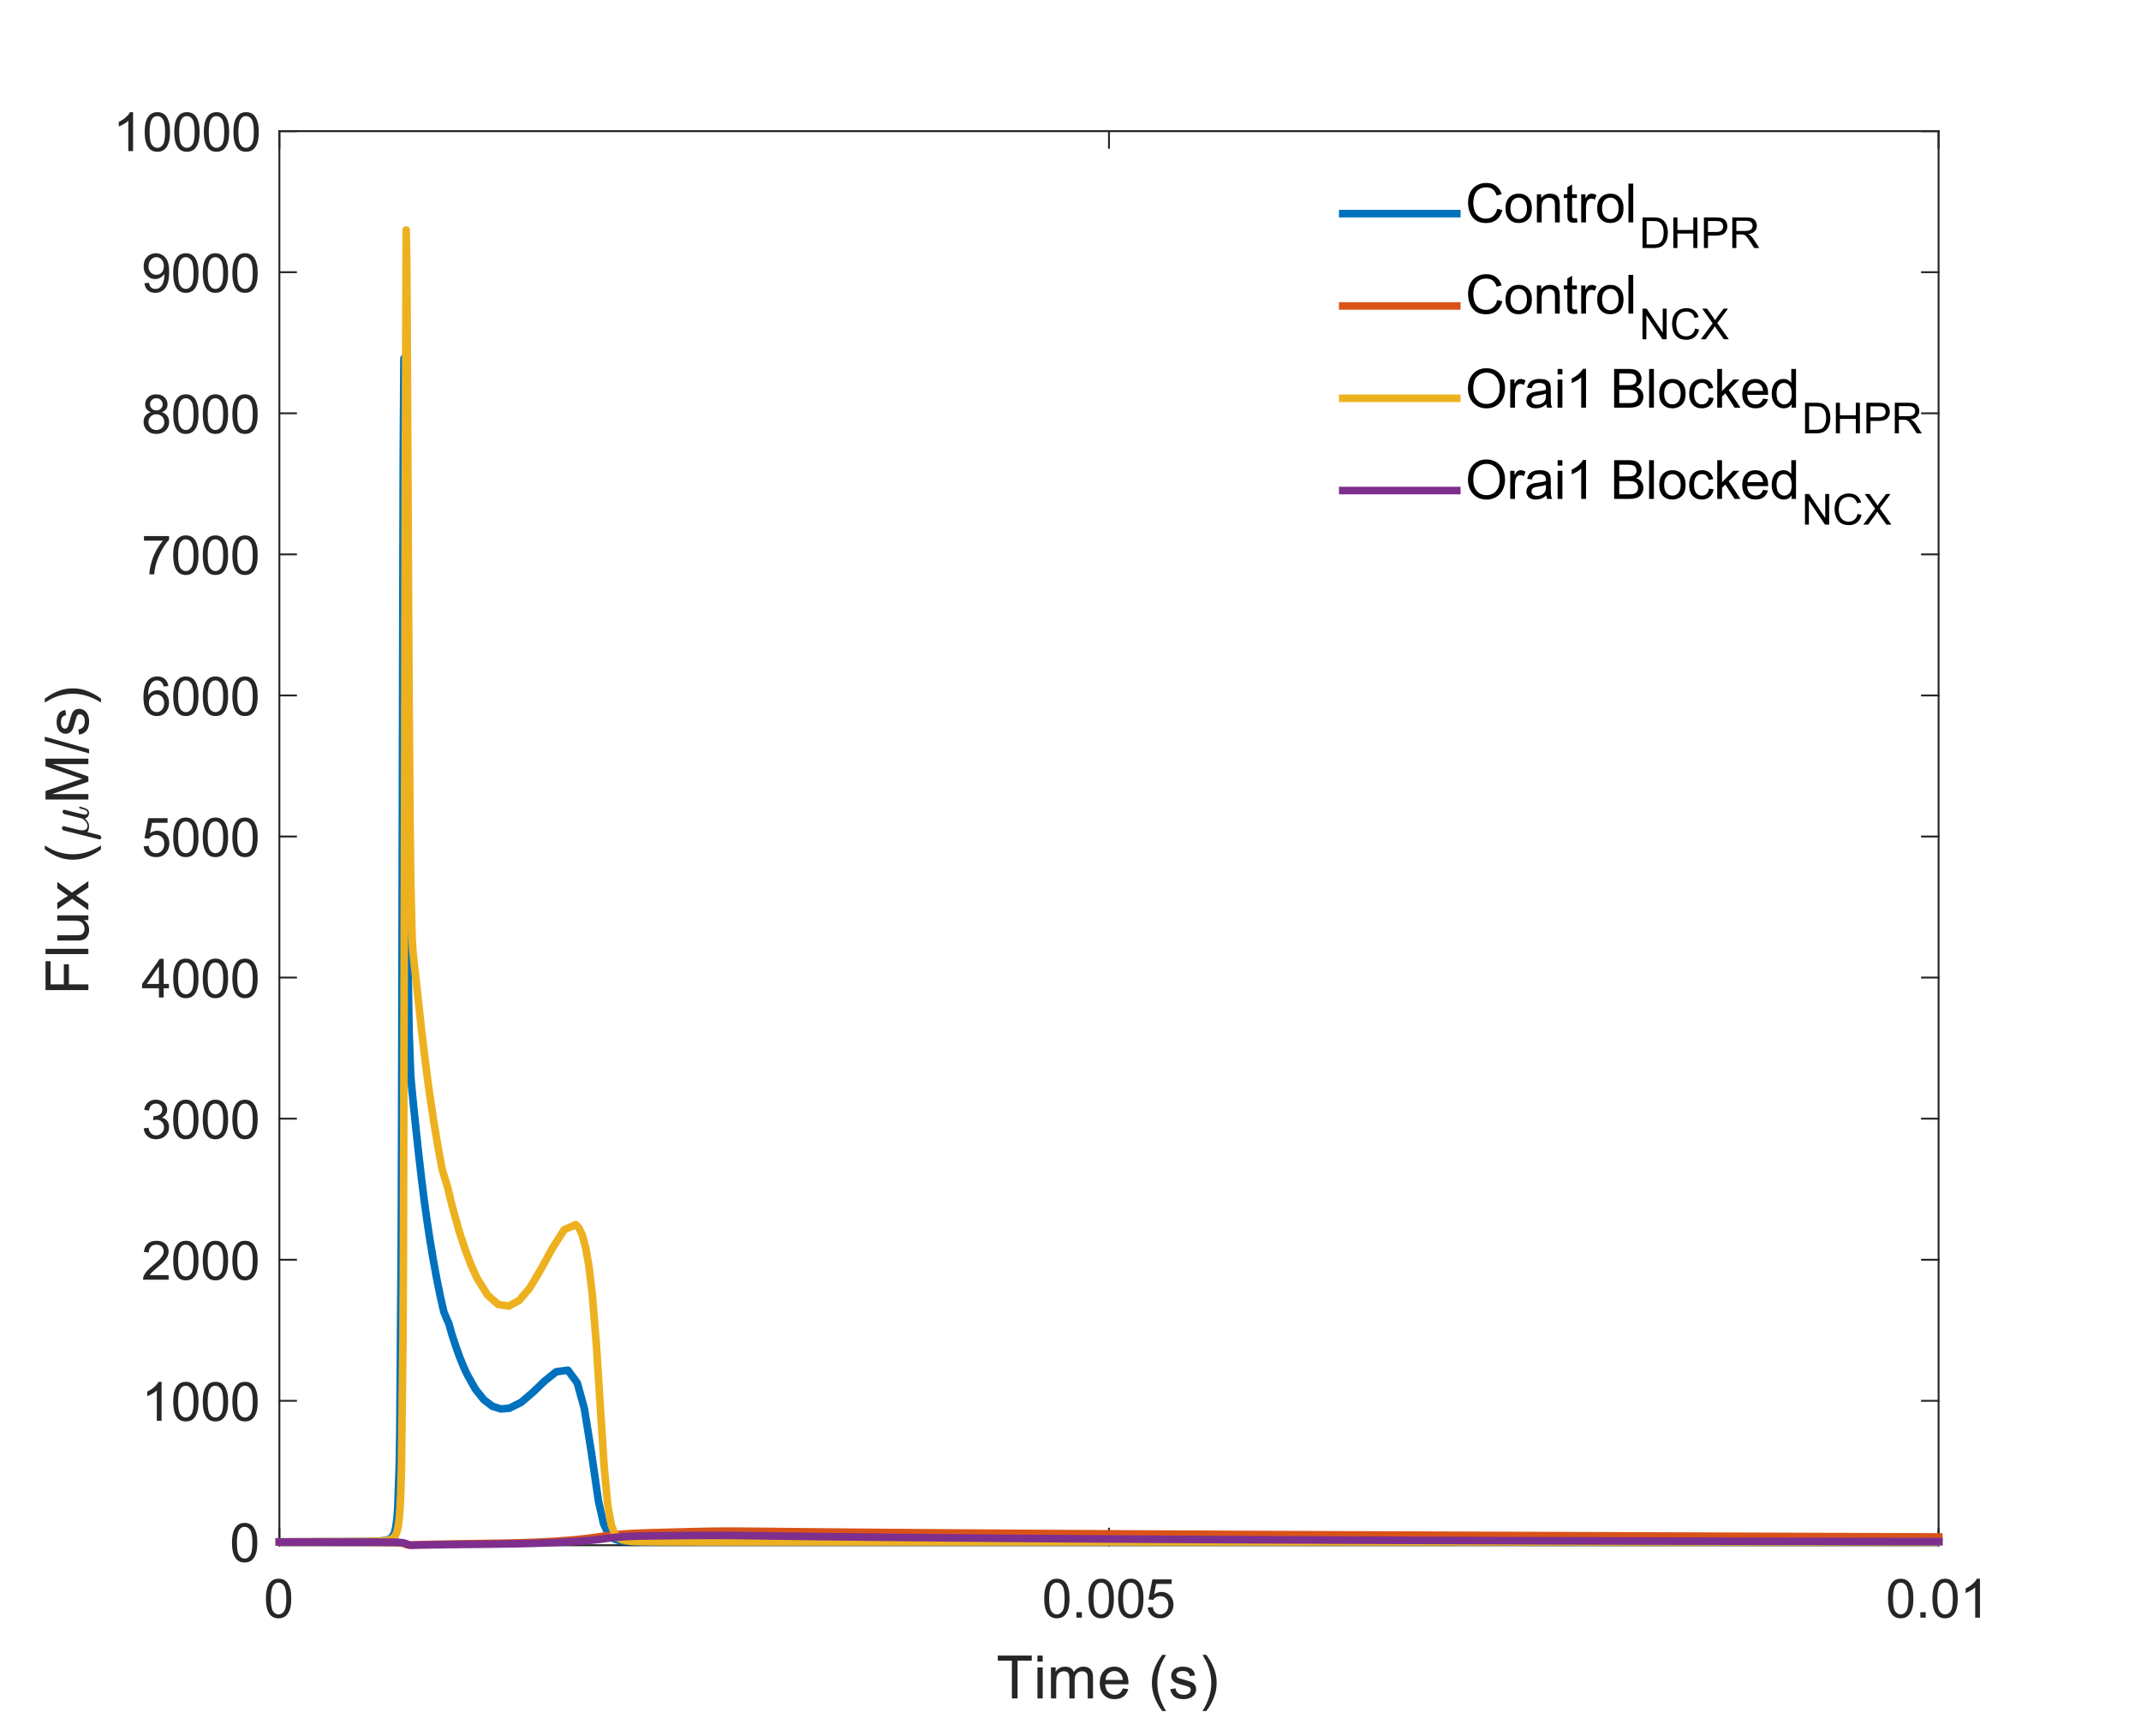 <?xml version="1.0"?>
<!DOCTYPE svg PUBLIC '-//W3C//DTD SVG 1.0//EN'
          'http://www.w3.org/TR/2001/REC-SVG-20010904/DTD/svg10.dtd'>
<svg xmlns:xlink="http://www.w3.org/1999/xlink" style="fill-opacity:1; color-rendering:auto; color-interpolation:auto; text-rendering:auto; stroke:black; stroke-linecap:square; stroke-miterlimit:10; shape-rendering:auto; stroke-opacity:1; fill:black; stroke-dasharray:none; font-weight:normal; stroke-width:1; font-family:'Dialog'; font-style:normal; stroke-linejoin:miter; font-size:12px; stroke-dashoffset:0; image-rendering:auto;" width="751" height="609" xmlns="http://www.w3.org/2000/svg"
><rect width="100%" height="100%" fill="#333333" stroke="none"/><!--Generated by the Batik Graphics2D SVG Generator--><defs id="genericDefs"
  /><g
  ><defs id="defs1"
    ><clipPath clipPathUnits="userSpaceOnUse" id="clipPath1"
      ><path d="M0 0 L751 0 L751 609 L0 609 L0 0 Z"
      /></clipPath
    ></defs
    ><g style="fill:white; stroke:white;"
    ><rect x="0" y="0" width="751" style="clip-path:url(#clipPath1); stroke:none;" height="609"
    /></g
    ><g style="fill:white; text-rendering:optimizeSpeed; color-rendering:optimizeSpeed; image-rendering:optimizeSpeed; shape-rendering:crispEdges; stroke:white; color-interpolation:sRGB;"
    ><rect x="0" width="751" height="609" y="0" style="stroke:none;"
      /><path style="stroke:none;" d="M98 542 L680 542 L680 46 L98 46 Z"
    /></g
    ><g style="fill:rgb(38,38,38); text-rendering:geometricPrecision; image-rendering:optimizeQuality; color-rendering:optimizeQuality; stroke-linejoin:round; stroke:rgb(38,38,38); color-interpolation:linearRGB; stroke-width:0.667;"
    ><line y2="542" style="fill:none;" x1="98" x2="680" y1="542"
      /><line y2="46" style="fill:none;" x1="98" x2="680" y1="46"
      /><line y2="536.18" style="fill:none;" x1="98" x2="98" y1="542"
      /><line y2="536.18" style="fill:none;" x1="389" x2="389" y1="542"
      /><line y2="536.18" style="fill:none;" x1="680" x2="680" y1="542"
      /><line y2="51.82" style="fill:none;" x1="98" x2="98" y1="46"
      /><line y2="51.82" style="fill:none;" x1="389" x2="389" y1="46"
      /><line y2="51.82" style="fill:none;" x1="680" x2="680" y1="46"
    /></g
    ><g transform="translate(98,548.4)" style="font-size:18.667px; fill:rgb(38,38,38); text-rendering:geometricPrecision; color-rendering:optimizeQuality; image-rendering:optimizeQuality; stroke:rgb(38,38,38); color-interpolation:linearRGB;"
    ><path style="stroke:none;" d="M-4.719 12.297 Q-4.719 9.875 -4.219 8.406 Q-3.719 6.938 -2.742 6.141 Q-1.766 5.344 -0.281 5.344 Q0.812 5.344 1.641 5.781 Q2.469 6.219 3.008 7.055 Q3.547 7.891 3.852 9.078 Q4.156 10.266 4.156 12.297 Q4.156 14.688 3.664 16.156 Q3.172 17.625 2.195 18.43 Q1.219 19.234 -0.281 19.234 Q-2.25 19.234 -3.359 17.828 Q-4.719 16.125 -4.719 12.297 ZM-3 12.297 Q-3 15.641 -2.211 16.75 Q-1.422 17.859 -0.281 17.859 Q0.875 17.859 1.656 16.742 Q2.438 15.625 2.438 12.297 Q2.438 8.938 1.656 7.828 Q0.875 6.719 -0.297 6.719 Q-1.453 6.719 -2.125 7.703 Q-3 8.938 -3 12.297 Z"
    /></g
    ><g transform="translate(389,548.4)" style="font-size:18.667px; fill:rgb(38,38,38); text-rendering:geometricPrecision; color-rendering:optimizeQuality; image-rendering:optimizeQuality; stroke:rgb(38,38,38); color-interpolation:linearRGB;"
    ><path style="stroke:none;" d="M-22.719 12.297 Q-22.719 9.875 -22.219 8.406 Q-21.719 6.938 -20.742 6.141 Q-19.766 5.344 -18.281 5.344 Q-17.188 5.344 -16.359 5.781 Q-15.531 6.219 -14.992 7.055 Q-14.453 7.891 -14.148 9.078 Q-13.844 10.266 -13.844 12.297 Q-13.844 14.688 -14.336 16.156 Q-14.828 17.625 -15.805 18.43 Q-16.781 19.234 -18.281 19.234 Q-20.25 19.234 -21.359 17.828 Q-22.719 16.125 -22.719 12.297 ZM-21 12.297 Q-21 15.641 -20.211 16.75 Q-19.422 17.859 -18.281 17.859 Q-17.125 17.859 -16.344 16.742 Q-15.562 15.625 -15.562 12.297 Q-15.562 8.938 -16.344 7.828 Q-17.125 6.719 -18.297 6.719 Q-19.453 6.719 -20.125 7.703 Q-21 8.938 -21 12.297 ZM-11.405 19 L-11.405 17.094 L-9.499 17.094 L-9.499 19 L-11.405 19 ZM-7.16 12.297 Q-7.16 9.875 -6.66 8.406 Q-6.16 6.938 -5.183 6.141 Q-4.207 5.344 -2.722 5.344 Q-1.629 5.344 -0.8 5.781 Q0.028 6.219 0.567 7.055 Q1.106 7.891 1.411 9.078 Q1.715 10.266 1.715 12.297 Q1.715 14.688 1.223 16.156 Q0.731 17.625 -0.246 18.43 Q-1.222 19.234 -2.722 19.234 Q-4.691 19.234 -5.8 17.828 Q-7.16 16.125 -7.16 12.297 ZM-5.441 12.297 Q-5.441 15.641 -4.652 16.75 Q-3.863 17.859 -2.722 17.859 Q-1.566 17.859 -0.785 16.742 Q-0.004 15.625 -0.004 12.297 Q-0.004 8.938 -0.785 7.828 Q-1.566 6.719 -2.738 6.719 Q-3.894 6.719 -4.566 7.703 Q-5.441 8.938 -5.441 12.297 ZM3.216 12.297 Q3.216 9.875 3.716 8.406 Q4.216 6.938 5.193 6.141 Q6.169 5.344 7.654 5.344 Q8.747 5.344 9.575 5.781 Q10.403 6.219 10.943 7.055 Q11.482 7.891 11.786 9.078 Q12.091 10.266 12.091 12.297 Q12.091 14.688 11.599 16.156 Q11.107 17.625 10.13 18.43 Q9.153 19.234 7.654 19.234 Q5.685 19.234 4.575 17.828 Q3.216 16.125 3.216 12.297 ZM4.935 12.297 Q4.935 15.641 5.724 16.75 Q6.513 17.859 7.654 17.859 Q8.81 17.859 9.591 16.742 Q10.372 15.625 10.372 12.297 Q10.372 8.938 9.591 7.828 Q8.81 6.719 7.638 6.719 Q6.482 6.719 5.81 7.703 Q4.935 8.938 4.935 12.297 ZM13.592 15.438 L15.357 15.281 Q15.545 16.562 16.256 17.211 Q16.967 17.859 17.967 17.859 Q19.17 17.859 20.006 16.953 Q20.842 16.047 20.842 14.531 Q20.842 13.109 20.037 12.281 Q19.232 11.453 17.936 11.453 Q17.139 11.453 16.49 11.82 Q15.842 12.188 15.467 12.781 L13.889 12.578 L15.217 5.578 L21.982 5.578 L21.982 7.188 L16.545 7.188 L15.81 10.828 Q17.045 9.984 18.389 9.984 Q20.17 9.984 21.396 11.219 Q22.623 12.453 22.623 14.391 Q22.623 16.234 21.545 17.578 Q20.232 19.234 17.967 19.234 Q16.107 19.234 14.935 18.195 Q13.764 17.156 13.592 15.438 Z"
    /></g
    ><g transform="translate(680,548.4)" style="font-size:18.667px; fill:rgb(38,38,38); text-rendering:geometricPrecision; color-rendering:optimizeQuality; image-rendering:optimizeQuality; stroke:rgb(38,38,38); color-interpolation:linearRGB;"
    ><path style="stroke:none;" d="M-17.719 12.297 Q-17.719 9.875 -17.219 8.406 Q-16.719 6.938 -15.742 6.141 Q-14.766 5.344 -13.281 5.344 Q-12.188 5.344 -11.359 5.781 Q-10.531 6.219 -9.992 7.055 Q-9.453 7.891 -9.148 9.078 Q-8.844 10.266 -8.844 12.297 Q-8.844 14.688 -9.336 16.156 Q-9.828 17.625 -10.805 18.43 Q-11.781 19.234 -13.281 19.234 Q-15.25 19.234 -16.359 17.828 Q-17.719 16.125 -17.719 12.297 ZM-16 12.297 Q-16 15.641 -15.211 16.75 Q-14.422 17.859 -13.281 17.859 Q-12.125 17.859 -11.344 16.742 Q-10.562 15.625 -10.562 12.297 Q-10.562 8.938 -11.344 7.828 Q-12.125 6.719 -13.297 6.719 Q-14.453 6.719 -15.125 7.703 Q-16 8.938 -16 12.297 ZM-6.405 19 L-6.405 17.094 L-4.499 17.094 L-4.499 19 L-6.405 19 ZM-2.16 12.297 Q-2.16 9.875 -1.66 8.406 Q-1.16 6.938 -0.183 6.141 Q0.793 5.344 2.278 5.344 Q3.372 5.344 4.2 5.781 Q5.028 6.219 5.567 7.055 Q6.106 7.891 6.411 9.078 Q6.715 10.266 6.715 12.297 Q6.715 14.688 6.223 16.156 Q5.731 17.625 4.754 18.43 Q3.778 19.234 2.278 19.234 Q0.309 19.234 -0.8 17.828 Q-2.16 16.125 -2.16 12.297 ZM-0.441 12.297 Q-0.441 15.641 0.348 16.75 Q1.137 17.859 2.278 17.859 Q3.434 17.859 4.215 16.742 Q4.997 15.625 4.997 12.297 Q4.997 8.938 4.215 7.828 Q3.434 6.719 2.262 6.719 Q1.106 6.719 0.434 7.703 Q-0.441 8.938 -0.441 12.297 ZM14.513 19 L12.841 19 L12.841 8.359 Q12.247 8.938 11.263 9.508 Q10.278 10.078 9.497 10.375 L9.497 8.75 Q10.903 8.094 11.95 7.156 Q12.997 6.219 13.435 5.344 L14.513 5.344 L14.513 19 Z"
    /></g
    ><g transform="translate(389,573.733)" style="font-size:21.333px; fill:rgb(38,38,38); text-rendering:geometricPrecision; color-rendering:optimizeQuality; image-rendering:optimizeQuality; stroke:rgb(38,38,38); color-interpolation:linearRGB;"
    ><path style="stroke:none;" d="M-34.062 22 L-34.062 8.734 L-39 8.734 L-39 6.969 L-27.094 6.969 L-27.094 8.734 L-32.062 8.734 L-32.062 22 L-34.062 22 ZM-25.091 9.094 L-25.091 6.969 L-23.247 6.969 L-23.247 9.094 L-25.091 9.094 ZM-25.091 22 L-25.091 11.109 L-23.247 11.109 L-23.247 22 L-25.091 22 ZM-20.356 22 L-20.356 11.109 L-18.715 11.109 L-18.715 12.641 Q-18.2 11.844 -17.348 11.352 Q-16.497 10.859 -15.403 10.859 Q-14.2 10.859 -13.426 11.367 Q-12.653 11.875 -12.34 12.766 Q-11.043 10.859 -8.965 10.859 Q-7.356 10.859 -6.481 11.758 Q-5.606 12.656 -5.606 14.531 L-5.606 22 L-7.45 22 L-7.45 15.141 Q-7.45 14.031 -7.622 13.547 Q-7.793 13.062 -8.27 12.766 Q-8.746 12.469 -9.387 12.469 Q-10.528 12.469 -11.286 13.227 Q-12.043 13.984 -12.043 15.672 L-12.043 22 L-13.887 22 L-13.887 14.922 Q-13.887 13.688 -14.34 13.078 Q-14.793 12.469 -15.825 12.469 Q-16.606 12.469 -17.262 12.875 Q-17.918 13.281 -18.215 14.07 Q-18.512 14.859 -18.512 16.344 L-18.512 22 L-20.356 22 ZM4.851 18.5 L6.757 18.734 Q6.304 20.406 5.085 21.328 Q3.866 22.25 1.96 22.25 Q-0.43 22.25 -1.829 20.773 Q-3.227 19.297 -3.227 16.641 Q-3.227 13.906 -1.813 12.383 Q-0.399 10.859 1.866 10.859 Q4.054 10.859 5.437 12.352 Q6.819 13.844 6.819 16.531 Q6.819 16.703 6.804 17.031 L-1.321 17.031 Q-1.212 18.828 -0.298 19.781 Q0.616 20.734 1.976 20.734 Q2.991 20.734 3.71 20.195 Q4.429 19.656 4.851 18.5 ZM-1.212 15.516 L4.866 15.516 Q4.741 14.141 4.163 13.453 Q3.288 12.375 1.882 12.375 Q0.616 12.375 -0.251 13.227 Q-1.118 14.078 -1.212 15.516 ZM18.688 26.422 Q17.172 24.484 16.109 21.906 Q15.047 19.328 15.047 16.562 Q15.047 14.109 15.844 11.875 Q16.766 9.281 18.688 6.719 L20.016 6.719 Q18.781 8.844 18.375 9.75 Q17.75 11.172 17.391 12.703 Q16.953 14.625 16.953 16.562 Q16.953 21.5 20.016 26.422 L18.688 26.422 ZM21.519 18.75 L23.347 18.469 Q23.503 19.562 24.207 20.148 Q24.91 20.734 26.175 20.734 Q27.441 20.734 28.058 20.211 Q28.675 19.688 28.675 19 Q28.675 18.375 28.128 18.016 Q27.753 17.766 26.238 17.391 Q24.207 16.875 23.425 16.5 Q22.644 16.125 22.238 15.461 Q21.832 14.797 21.832 14 Q21.832 13.281 22.168 12.656 Q22.503 12.031 23.066 11.625 Q23.503 11.312 24.246 11.086 Q24.988 10.859 25.847 10.859 Q27.128 10.859 28.097 11.234 Q29.066 11.609 29.527 12.234 Q29.988 12.859 30.16 13.922 L28.347 14.172 Q28.238 13.328 27.644 12.852 Q27.05 12.375 25.972 12.375 Q24.707 12.375 24.16 12.797 Q23.613 13.219 23.613 13.781 Q23.613 14.141 23.847 14.438 Q24.066 14.734 24.55 14.922 Q24.832 15.031 26.175 15.391 Q28.144 15.922 28.918 16.25 Q29.691 16.578 30.128 17.219 Q30.566 17.859 30.566 18.797 Q30.566 19.719 30.027 20.539 Q29.488 21.359 28.472 21.805 Q27.457 22.25 26.175 22.25 Q24.05 22.25 22.941 21.367 Q21.832 20.484 21.519 18.75 ZM34.129 26.422 L32.8 26.422 Q35.879 21.5 35.879 16.562 Q35.879 14.641 35.425 12.734 Q35.082 11.203 34.457 9.781 Q34.05 8.859 32.8 6.719 L34.129 6.719 Q36.05 9.281 36.972 11.875 Q37.769 14.109 37.769 16.562 Q37.769 19.328 36.707 21.906 Q35.644 24.484 34.129 26.422 Z"
    /></g
    ><g style="fill:rgb(38,38,38); text-rendering:geometricPrecision; image-rendering:optimizeQuality; color-rendering:optimizeQuality; stroke-linejoin:round; stroke:rgb(38,38,38); color-interpolation:linearRGB; stroke-width:0.667;"
    ><line y2="46" style="fill:none;" x1="98" x2="98" y1="542"
      /><line y2="46" style="fill:none;" x1="680" x2="680" y1="542"
      /><line y2="540.823" style="fill:none;" x1="98" x2="103.82" y1="540.823"
      /><line y2="491.341" style="fill:none;" x1="98" x2="103.82" y1="491.341"
      /><line y2="441.858" style="fill:none;" x1="98" x2="103.82" y1="441.858"
      /><line y2="392.376" style="fill:none;" x1="98" x2="103.82" y1="392.376"
      /><line y2="342.894" style="fill:none;" x1="98" x2="103.82" y1="342.894"
      /><line y2="293.412" style="fill:none;" x1="98" x2="103.82" y1="293.412"
      /><line y2="243.929" style="fill:none;" x1="98" x2="103.82" y1="243.929"
      /><line y2="194.447" style="fill:none;" x1="98" x2="103.82" y1="194.447"
      /><line y2="144.965" style="fill:none;" x1="98" x2="103.82" y1="144.965"
      /><line y2="95.482" style="fill:none;" x1="98" x2="103.82" y1="95.482"
      /><line y2="46" style="fill:none;" x1="98" x2="103.82" y1="46"
      /><line y2="540.823" style="fill:none;" x1="680" x2="674.18" y1="540.823"
      /><line y2="491.341" style="fill:none;" x1="680" x2="674.18" y1="491.341"
      /><line y2="441.858" style="fill:none;" x1="680" x2="674.18" y1="441.858"
      /><line y2="392.376" style="fill:none;" x1="680" x2="674.18" y1="392.376"
      /><line y2="342.894" style="fill:none;" x1="680" x2="674.18" y1="342.894"
      /><line y2="293.412" style="fill:none;" x1="680" x2="674.18" y1="293.412"
      /><line y2="243.929" style="fill:none;" x1="680" x2="674.18" y1="243.929"
      /><line y2="194.447" style="fill:none;" x1="680" x2="674.18" y1="194.447"
      /><line y2="144.965" style="fill:none;" x1="680" x2="674.18" y1="144.965"
      /><line y2="95.482" style="fill:none;" x1="680" x2="674.18" y1="95.482"
      /><line y2="46" style="fill:none;" x1="680" x2="674.18" y1="46"
    /></g
    ><g transform="translate(91.6,540.823)" style="font-size:18.667px; fill:rgb(38,38,38); text-rendering:geometricPrecision; color-rendering:optimizeQuality; image-rendering:optimizeQuality; stroke:rgb(38,38,38); color-interpolation:linearRGB;"
    ><path style="stroke:none;" d="M-10.219 0.297 Q-10.219 -2.125 -9.719 -3.594 Q-9.219 -5.062 -8.242 -5.859 Q-7.266 -6.656 -5.781 -6.656 Q-4.688 -6.656 -3.859 -6.219 Q-3.031 -5.781 -2.492 -4.945 Q-1.953 -4.109 -1.648 -2.922 Q-1.344 -1.734 -1.344 0.297 Q-1.344 2.688 -1.836 4.156 Q-2.328 5.625 -3.305 6.43 Q-4.281 7.234 -5.781 7.234 Q-7.75 7.234 -8.859 5.828 Q-10.219 4.125 -10.219 0.297 ZM-8.5 0.297 Q-8.5 3.641 -7.711 4.75 Q-6.922 5.859 -5.781 5.859 Q-4.625 5.859 -3.844 4.742 Q-3.062 3.625 -3.062 0.297 Q-3.062 -3.062 -3.844 -4.172 Q-4.625 -5.281 -5.797 -5.281 Q-6.953 -5.281 -7.625 -4.297 Q-8.5 -3.062 -8.5 0.297 Z"
    /></g
    ><g transform="translate(91.6,491.341)" style="font-size:18.667px; fill:rgb(38,38,38); text-rendering:geometricPrecision; color-rendering:optimizeQuality; image-rendering:optimizeQuality; stroke:rgb(38,38,38); color-interpolation:linearRGB;"
    ><path style="stroke:none;" d="M-34.922 7 L-36.594 7 L-36.594 -3.641 Q-37.188 -3.062 -38.172 -2.492 Q-39.156 -1.922 -39.938 -1.625 L-39.938 -3.25 Q-38.531 -3.906 -37.484 -4.844 Q-36.438 -5.781 -36 -6.656 L-34.922 -6.656 L-34.922 7 ZM-30.843 0.297 Q-30.843 -2.125 -30.343 -3.594 Q-29.843 -5.062 -28.866 -5.859 Q-27.89 -6.656 -26.405 -6.656 Q-25.312 -6.656 -24.484 -6.219 Q-23.655 -5.781 -23.116 -4.945 Q-22.577 -4.109 -22.273 -2.922 Q-21.968 -1.734 -21.968 0.297 Q-21.968 2.688 -22.46 4.156 Q-22.952 5.625 -23.929 6.43 Q-24.905 7.234 -26.405 7.234 Q-28.374 7.234 -29.484 5.828 Q-30.843 4.125 -30.843 0.297 ZM-29.124 0.297 Q-29.124 3.641 -28.335 4.75 Q-27.546 5.859 -26.405 5.859 Q-25.249 5.859 -24.468 4.742 Q-23.687 3.625 -23.687 0.297 Q-23.687 -3.062 -24.468 -4.172 Q-25.249 -5.281 -26.421 -5.281 Q-27.577 -5.281 -28.249 -4.297 Q-29.124 -3.062 -29.124 0.297 ZM-20.467 0.297 Q-20.467 -2.125 -19.967 -3.594 Q-19.467 -5.062 -18.491 -5.859 Q-17.514 -6.656 -16.03 -6.656 Q-14.936 -6.656 -14.108 -6.219 Q-13.28 -5.781 -12.741 -4.945 Q-12.202 -4.109 -11.897 -2.922 Q-11.592 -1.734 -11.592 0.297 Q-11.592 2.688 -12.085 4.156 Q-12.577 5.625 -13.553 6.43 Q-14.53 7.234 -16.03 7.234 Q-17.999 7.234 -19.108 5.828 Q-20.467 4.125 -20.467 0.297 ZM-18.749 0.297 Q-18.749 3.641 -17.959 4.75 Q-17.17 5.859 -16.03 5.859 Q-14.874 5.859 -14.092 4.742 Q-13.311 3.625 -13.311 0.297 Q-13.311 -3.062 -14.092 -4.172 Q-14.874 -5.281 -16.045 -5.281 Q-17.202 -5.281 -17.874 -4.297 Q-18.749 -3.062 -18.749 0.297 ZM-10.092 0.297 Q-10.092 -2.125 -9.592 -3.594 Q-9.092 -5.062 -8.115 -5.859 Q-7.138 -6.656 -5.654 -6.656 Q-4.56 -6.656 -3.732 -6.219 Q-2.904 -5.781 -2.365 -4.945 Q-1.826 -4.109 -1.521 -2.922 Q-1.217 -1.734 -1.217 0.297 Q-1.217 2.688 -1.709 4.156 Q-2.201 5.625 -3.178 6.43 Q-4.154 7.234 -5.654 7.234 Q-7.623 7.234 -8.732 5.828 Q-10.092 4.125 -10.092 0.297 ZM-8.373 0.297 Q-8.373 3.641 -7.584 4.75 Q-6.795 5.859 -5.654 5.859 Q-4.498 5.859 -3.717 4.742 Q-2.935 3.625 -2.935 0.297 Q-2.935 -3.062 -3.717 -4.172 Q-4.498 -5.281 -5.67 -5.281 Q-6.826 -5.281 -7.498 -4.297 Q-8.373 -3.062 -8.373 0.297 Z"
    /></g
    ><g transform="translate(91.6,441.858)" style="font-size:18.667px; fill:rgb(38,38,38); text-rendering:geometricPrecision; color-rendering:optimizeQuality; image-rendering:optimizeQuality; stroke:rgb(38,38,38); color-interpolation:linearRGB;"
    ><path style="stroke:none;" d="M-32.438 5.391 L-32.438 7 L-41.422 7 Q-41.438 6.391 -41.234 5.844 Q-40.891 4.922 -40.133 4.031 Q-39.375 3.141 -37.953 1.969 Q-35.734 0.156 -34.953 -0.906 Q-34.172 -1.969 -34.172 -2.922 Q-34.172 -3.906 -34.883 -4.594 Q-35.594 -5.281 -36.734 -5.281 Q-37.938 -5.281 -38.664 -4.555 Q-39.391 -3.828 -39.391 -2.547 L-41.109 -2.719 Q-40.938 -4.641 -39.781 -5.648 Q-38.625 -6.656 -36.688 -6.656 Q-34.734 -6.656 -33.594 -5.57 Q-32.453 -4.484 -32.453 -2.875 Q-32.453 -2.062 -32.789 -1.273 Q-33.125 -0.484 -33.898 0.383 Q-34.672 1.25 -36.469 2.781 Q-37.969 4.047 -38.398 4.492 Q-38.828 4.938 -39.109 5.391 L-32.438 5.391 ZM-30.843 0.297 Q-30.843 -2.125 -30.343 -3.594 Q-29.843 -5.062 -28.866 -5.859 Q-27.89 -6.656 -26.405 -6.656 Q-25.312 -6.656 -24.484 -6.219 Q-23.655 -5.781 -23.116 -4.945 Q-22.577 -4.109 -22.273 -2.922 Q-21.968 -1.734 -21.968 0.297 Q-21.968 2.688 -22.46 4.156 Q-22.952 5.625 -23.929 6.43 Q-24.905 7.234 -26.405 7.234 Q-28.374 7.234 -29.484 5.828 Q-30.843 4.125 -30.843 0.297 ZM-29.124 0.297 Q-29.124 3.641 -28.335 4.75 Q-27.546 5.859 -26.405 5.859 Q-25.249 5.859 -24.468 4.742 Q-23.687 3.625 -23.687 0.297 Q-23.687 -3.062 -24.468 -4.172 Q-25.249 -5.281 -26.421 -5.281 Q-27.577 -5.281 -28.249 -4.297 Q-29.124 -3.062 -29.124 0.297 ZM-20.467 0.297 Q-20.467 -2.125 -19.967 -3.594 Q-19.467 -5.062 -18.491 -5.859 Q-17.514 -6.656 -16.03 -6.656 Q-14.936 -6.656 -14.108 -6.219 Q-13.28 -5.781 -12.741 -4.945 Q-12.202 -4.109 -11.897 -2.922 Q-11.592 -1.734 -11.592 0.297 Q-11.592 2.688 -12.085 4.156 Q-12.577 5.625 -13.553 6.43 Q-14.53 7.234 -16.03 7.234 Q-17.999 7.234 -19.108 5.828 Q-20.467 4.125 -20.467 0.297 ZM-18.749 0.297 Q-18.749 3.641 -17.959 4.75 Q-17.17 5.859 -16.03 5.859 Q-14.874 5.859 -14.092 4.742 Q-13.311 3.625 -13.311 0.297 Q-13.311 -3.062 -14.092 -4.172 Q-14.874 -5.281 -16.045 -5.281 Q-17.202 -5.281 -17.874 -4.297 Q-18.749 -3.062 -18.749 0.297 ZM-10.092 0.297 Q-10.092 -2.125 -9.592 -3.594 Q-9.092 -5.062 -8.115 -5.859 Q-7.138 -6.656 -5.654 -6.656 Q-4.56 -6.656 -3.732 -6.219 Q-2.904 -5.781 -2.365 -4.945 Q-1.826 -4.109 -1.521 -2.922 Q-1.217 -1.734 -1.217 0.297 Q-1.217 2.688 -1.709 4.156 Q-2.201 5.625 -3.178 6.43 Q-4.154 7.234 -5.654 7.234 Q-7.623 7.234 -8.732 5.828 Q-10.092 4.125 -10.092 0.297 ZM-8.373 0.297 Q-8.373 3.641 -7.584 4.75 Q-6.795 5.859 -5.654 5.859 Q-4.498 5.859 -3.717 4.742 Q-2.935 3.625 -2.935 0.297 Q-2.935 -3.062 -3.717 -4.172 Q-4.498 -5.281 -5.67 -5.281 Q-6.826 -5.281 -7.498 -4.297 Q-8.373 -3.062 -8.373 0.297 Z"
    /></g
    ><g transform="translate(91.6,392.376)" style="font-size:18.667px; fill:rgb(38,38,38); text-rendering:geometricPrecision; color-rendering:optimizeQuality; image-rendering:optimizeQuality; stroke:rgb(38,38,38); color-interpolation:linearRGB;"
    ><path style="stroke:none;" d="M-41.203 3.406 L-39.531 3.188 Q-39.25 4.609 -38.555 5.234 Q-37.859 5.859 -36.875 5.859 Q-35.688 5.859 -34.875 5.039 Q-34.062 4.219 -34.062 3.016 Q-34.062 1.875 -34.82 1.125 Q-35.578 0.375 -36.734 0.375 Q-37.203 0.375 -37.906 0.562 L-37.719 -0.906 Q-37.562 -0.891 -37.453 -0.891 Q-36.391 -0.891 -35.539 -1.445 Q-34.688 -2 -34.688 -3.156 Q-34.688 -4.078 -35.305 -4.68 Q-35.922 -5.281 -36.906 -5.281 Q-37.875 -5.281 -38.523 -4.672 Q-39.172 -4.062 -39.359 -2.828 L-41.031 -3.125 Q-40.734 -4.812 -39.648 -5.734 Q-38.562 -6.656 -36.938 -6.656 Q-35.828 -6.656 -34.891 -6.18 Q-33.953 -5.703 -33.461 -4.875 Q-32.969 -4.047 -32.969 -3.125 Q-32.969 -2.234 -33.438 -1.516 Q-33.906 -0.797 -34.844 -0.359 Q-33.625 -0.094 -32.961 0.789 Q-32.297 1.672 -32.297 2.984 Q-32.297 4.766 -33.594 6 Q-34.891 7.234 -36.875 7.234 Q-38.672 7.234 -39.852 6.172 Q-41.031 5.109 -41.203 3.406 ZM-30.843 0.297 Q-30.843 -2.125 -30.343 -3.594 Q-29.843 -5.062 -28.866 -5.859 Q-27.89 -6.656 -26.405 -6.656 Q-25.312 -6.656 -24.484 -6.219 Q-23.655 -5.781 -23.116 -4.945 Q-22.577 -4.109 -22.273 -2.922 Q-21.968 -1.734 -21.968 0.297 Q-21.968 2.688 -22.46 4.156 Q-22.952 5.625 -23.929 6.43 Q-24.905 7.234 -26.405 7.234 Q-28.374 7.234 -29.484 5.828 Q-30.843 4.125 -30.843 0.297 ZM-29.124 0.297 Q-29.124 3.641 -28.335 4.75 Q-27.546 5.859 -26.405 5.859 Q-25.249 5.859 -24.468 4.742 Q-23.687 3.625 -23.687 0.297 Q-23.687 -3.062 -24.468 -4.172 Q-25.249 -5.281 -26.421 -5.281 Q-27.577 -5.281 -28.249 -4.297 Q-29.124 -3.062 -29.124 0.297 ZM-20.467 0.297 Q-20.467 -2.125 -19.967 -3.594 Q-19.467 -5.062 -18.491 -5.859 Q-17.514 -6.656 -16.03 -6.656 Q-14.936 -6.656 -14.108 -6.219 Q-13.28 -5.781 -12.741 -4.945 Q-12.202 -4.109 -11.897 -2.922 Q-11.592 -1.734 -11.592 0.297 Q-11.592 2.688 -12.085 4.156 Q-12.577 5.625 -13.553 6.43 Q-14.53 7.234 -16.03 7.234 Q-17.999 7.234 -19.108 5.828 Q-20.467 4.125 -20.467 0.297 ZM-18.749 0.297 Q-18.749 3.641 -17.959 4.75 Q-17.17 5.859 -16.03 5.859 Q-14.874 5.859 -14.092 4.742 Q-13.311 3.625 -13.311 0.297 Q-13.311 -3.062 -14.092 -4.172 Q-14.874 -5.281 -16.045 -5.281 Q-17.202 -5.281 -17.874 -4.297 Q-18.749 -3.062 -18.749 0.297 ZM-10.092 0.297 Q-10.092 -2.125 -9.592 -3.594 Q-9.092 -5.062 -8.115 -5.859 Q-7.138 -6.656 -5.654 -6.656 Q-4.56 -6.656 -3.732 -6.219 Q-2.904 -5.781 -2.365 -4.945 Q-1.826 -4.109 -1.521 -2.922 Q-1.217 -1.734 -1.217 0.297 Q-1.217 2.688 -1.709 4.156 Q-2.201 5.625 -3.178 6.43 Q-4.154 7.234 -5.654 7.234 Q-7.623 7.234 -8.732 5.828 Q-10.092 4.125 -10.092 0.297 ZM-8.373 0.297 Q-8.373 3.641 -7.584 4.75 Q-6.795 5.859 -5.654 5.859 Q-4.498 5.859 -3.717 4.742 Q-2.935 3.625 -2.935 0.297 Q-2.935 -3.062 -3.717 -4.172 Q-4.498 -5.281 -5.67 -5.281 Q-6.826 -5.281 -7.498 -4.297 Q-8.373 -3.062 -8.373 0.297 Z"
    /></g
    ><g transform="translate(91.6,342.894)" style="font-size:18.667px; fill:rgb(38,38,38); text-rendering:geometricPrecision; color-rendering:optimizeQuality; image-rendering:optimizeQuality; stroke:rgb(38,38,38); color-interpolation:linearRGB;"
    ><path style="stroke:none;" d="M-35.859 7 L-35.859 3.75 L-41.766 3.75 L-41.766 2.219 L-35.547 -6.594 L-34.188 -6.594 L-34.188 2.219 L-32.344 2.219 L-32.344 3.75 L-34.188 3.75 L-34.188 7 L-35.859 7 ZM-35.859 2.219 L-35.859 -3.922 L-40.109 2.219 L-35.859 2.219 ZM-30.843 0.297 Q-30.843 -2.125 -30.343 -3.594 Q-29.843 -5.062 -28.866 -5.859 Q-27.89 -6.656 -26.405 -6.656 Q-25.312 -6.656 -24.484 -6.219 Q-23.655 -5.781 -23.116 -4.945 Q-22.577 -4.109 -22.273 -2.922 Q-21.968 -1.734 -21.968 0.297 Q-21.968 2.688 -22.46 4.156 Q-22.952 5.625 -23.929 6.43 Q-24.905 7.234 -26.405 7.234 Q-28.374 7.234 -29.484 5.828 Q-30.843 4.125 -30.843 0.297 ZM-29.124 0.297 Q-29.124 3.641 -28.335 4.75 Q-27.546 5.859 -26.405 5.859 Q-25.249 5.859 -24.468 4.742 Q-23.687 3.625 -23.687 0.297 Q-23.687 -3.062 -24.468 -4.172 Q-25.249 -5.281 -26.421 -5.281 Q-27.577 -5.281 -28.249 -4.297 Q-29.124 -3.062 -29.124 0.297 ZM-20.467 0.297 Q-20.467 -2.125 -19.967 -3.594 Q-19.467 -5.062 -18.491 -5.859 Q-17.514 -6.656 -16.03 -6.656 Q-14.936 -6.656 -14.108 -6.219 Q-13.28 -5.781 -12.741 -4.945 Q-12.202 -4.109 -11.897 -2.922 Q-11.592 -1.734 -11.592 0.297 Q-11.592 2.688 -12.085 4.156 Q-12.577 5.625 -13.553 6.43 Q-14.53 7.234 -16.03 7.234 Q-17.999 7.234 -19.108 5.828 Q-20.467 4.125 -20.467 0.297 ZM-18.749 0.297 Q-18.749 3.641 -17.959 4.75 Q-17.17 5.859 -16.03 5.859 Q-14.874 5.859 -14.092 4.742 Q-13.311 3.625 -13.311 0.297 Q-13.311 -3.062 -14.092 -4.172 Q-14.874 -5.281 -16.045 -5.281 Q-17.202 -5.281 -17.874 -4.297 Q-18.749 -3.062 -18.749 0.297 ZM-10.092 0.297 Q-10.092 -2.125 -9.592 -3.594 Q-9.092 -5.062 -8.115 -5.859 Q-7.138 -6.656 -5.654 -6.656 Q-4.56 -6.656 -3.732 -6.219 Q-2.904 -5.781 -2.365 -4.945 Q-1.826 -4.109 -1.521 -2.922 Q-1.217 -1.734 -1.217 0.297 Q-1.217 2.688 -1.709 4.156 Q-2.201 5.625 -3.178 6.43 Q-4.154 7.234 -5.654 7.234 Q-7.623 7.234 -8.732 5.828 Q-10.092 4.125 -10.092 0.297 ZM-8.373 0.297 Q-8.373 3.641 -7.584 4.75 Q-6.795 5.859 -5.654 5.859 Q-4.498 5.859 -3.717 4.742 Q-2.935 3.625 -2.935 0.297 Q-2.935 -3.062 -3.717 -4.172 Q-4.498 -5.281 -5.67 -5.281 Q-6.826 -5.281 -7.498 -4.297 Q-8.373 -3.062 -8.373 0.297 Z"
    /></g
    ><g transform="translate(91.6,293.412)" style="font-size:18.667px; fill:rgb(38,38,38); text-rendering:geometricPrecision; color-rendering:optimizeQuality; image-rendering:optimizeQuality; stroke:rgb(38,38,38); color-interpolation:linearRGB;"
    ><path style="stroke:none;" d="M-41.219 3.438 L-39.453 3.281 Q-39.266 4.562 -38.555 5.211 Q-37.844 5.859 -36.844 5.859 Q-35.641 5.859 -34.805 4.953 Q-33.969 4.047 -33.969 2.531 Q-33.969 1.109 -34.773 0.281 Q-35.578 -0.547 -36.875 -0.547 Q-37.672 -0.547 -38.32 -0.18 Q-38.969 0.188 -39.344 0.781 L-40.922 0.578 L-39.594 -6.422 L-32.828 -6.422 L-32.828 -4.812 L-38.266 -4.812 L-39 -1.172 Q-37.766 -2.016 -36.422 -2.016 Q-34.641 -2.016 -33.414 -0.781 Q-32.188 0.453 -32.188 2.391 Q-32.188 4.234 -33.266 5.578 Q-34.578 7.234 -36.844 7.234 Q-38.703 7.234 -39.875 6.195 Q-41.047 5.156 -41.219 3.438 ZM-30.843 0.297 Q-30.843 -2.125 -30.343 -3.594 Q-29.843 -5.062 -28.866 -5.859 Q-27.89 -6.656 -26.405 -6.656 Q-25.312 -6.656 -24.484 -6.219 Q-23.655 -5.781 -23.116 -4.945 Q-22.577 -4.109 -22.273 -2.922 Q-21.968 -1.734 -21.968 0.297 Q-21.968 2.688 -22.46 4.156 Q-22.952 5.625 -23.929 6.43 Q-24.905 7.234 -26.405 7.234 Q-28.374 7.234 -29.484 5.828 Q-30.843 4.125 -30.843 0.297 ZM-29.124 0.297 Q-29.124 3.641 -28.335 4.75 Q-27.546 5.859 -26.405 5.859 Q-25.249 5.859 -24.468 4.742 Q-23.687 3.625 -23.687 0.297 Q-23.687 -3.062 -24.468 -4.172 Q-25.249 -5.281 -26.421 -5.281 Q-27.577 -5.281 -28.249 -4.297 Q-29.124 -3.062 -29.124 0.297 ZM-20.467 0.297 Q-20.467 -2.125 -19.967 -3.594 Q-19.467 -5.062 -18.491 -5.859 Q-17.514 -6.656 -16.03 -6.656 Q-14.936 -6.656 -14.108 -6.219 Q-13.28 -5.781 -12.741 -4.945 Q-12.202 -4.109 -11.897 -2.922 Q-11.592 -1.734 -11.592 0.297 Q-11.592 2.688 -12.085 4.156 Q-12.577 5.625 -13.553 6.43 Q-14.53 7.234 -16.03 7.234 Q-17.999 7.234 -19.108 5.828 Q-20.467 4.125 -20.467 0.297 ZM-18.749 0.297 Q-18.749 3.641 -17.959 4.75 Q-17.17 5.859 -16.03 5.859 Q-14.874 5.859 -14.092 4.742 Q-13.311 3.625 -13.311 0.297 Q-13.311 -3.062 -14.092 -4.172 Q-14.874 -5.281 -16.045 -5.281 Q-17.202 -5.281 -17.874 -4.297 Q-18.749 -3.062 -18.749 0.297 ZM-10.092 0.297 Q-10.092 -2.125 -9.592 -3.594 Q-9.092 -5.062 -8.115 -5.859 Q-7.138 -6.656 -5.654 -6.656 Q-4.56 -6.656 -3.732 -6.219 Q-2.904 -5.781 -2.365 -4.945 Q-1.826 -4.109 -1.521 -2.922 Q-1.217 -1.734 -1.217 0.297 Q-1.217 2.688 -1.709 4.156 Q-2.201 5.625 -3.178 6.43 Q-4.154 7.234 -5.654 7.234 Q-7.623 7.234 -8.732 5.828 Q-10.092 4.125 -10.092 0.297 ZM-8.373 0.297 Q-8.373 3.641 -7.584 4.75 Q-6.795 5.859 -5.654 5.859 Q-4.498 5.859 -3.717 4.742 Q-2.935 3.625 -2.935 0.297 Q-2.935 -3.062 -3.717 -4.172 Q-4.498 -5.281 -5.67 -5.281 Q-6.826 -5.281 -7.498 -4.297 Q-8.373 -3.062 -8.373 0.297 Z"
    /></g
    ><g transform="translate(91.6,243.929)" style="font-size:18.667px; fill:rgb(38,38,38); text-rendering:geometricPrecision; color-rendering:optimizeQuality; image-rendering:optimizeQuality; stroke:rgb(38,38,38); color-interpolation:linearRGB;"
    ><path style="stroke:none;" d="M-32.547 -3.266 L-34.203 -3.141 Q-34.422 -4.125 -34.844 -4.562 Q-35.516 -5.281 -36.5 -5.281 Q-37.312 -5.281 -37.906 -4.844 Q-38.703 -4.266 -39.156 -3.164 Q-39.609 -2.062 -39.625 -0.016 Q-39.016 -0.938 -38.148 -1.383 Q-37.281 -1.828 -36.328 -1.828 Q-34.656 -1.828 -33.484 -0.594 Q-32.312 0.641 -32.312 2.578 Q-32.312 3.859 -32.859 4.961 Q-33.406 6.062 -34.375 6.648 Q-35.344 7.234 -36.562 7.234 Q-38.656 7.234 -39.969 5.695 Q-41.281 4.156 -41.281 0.641 Q-41.281 -3.312 -39.828 -5.094 Q-38.562 -6.656 -36.406 -6.656 Q-34.797 -6.656 -33.773 -5.758 Q-32.75 -4.859 -32.547 -3.266 ZM-39.359 2.594 Q-39.359 3.453 -38.992 4.242 Q-38.625 5.031 -37.969 5.445 Q-37.312 5.859 -36.594 5.859 Q-35.531 5.859 -34.773 5.008 Q-34.016 4.156 -34.016 2.688 Q-34.016 1.281 -34.766 0.469 Q-35.516 -0.344 -36.656 -0.344 Q-37.781 -0.344 -38.57 0.469 Q-39.359 1.281 -39.359 2.594 ZM-30.843 0.297 Q-30.843 -2.125 -30.343 -3.594 Q-29.843 -5.062 -28.866 -5.859 Q-27.89 -6.656 -26.405 -6.656 Q-25.312 -6.656 -24.484 -6.219 Q-23.655 -5.781 -23.116 -4.945 Q-22.577 -4.109 -22.273 -2.922 Q-21.968 -1.734 -21.968 0.297 Q-21.968 2.688 -22.46 4.156 Q-22.952 5.625 -23.929 6.43 Q-24.905 7.234 -26.405 7.234 Q-28.374 7.234 -29.484 5.828 Q-30.843 4.125 -30.843 0.297 ZM-29.124 0.297 Q-29.124 3.641 -28.335 4.75 Q-27.546 5.859 -26.405 5.859 Q-25.249 5.859 -24.468 4.742 Q-23.687 3.625 -23.687 0.297 Q-23.687 -3.062 -24.468 -4.172 Q-25.249 -5.281 -26.421 -5.281 Q-27.577 -5.281 -28.249 -4.297 Q-29.124 -3.062 -29.124 0.297 ZM-20.467 0.297 Q-20.467 -2.125 -19.967 -3.594 Q-19.467 -5.062 -18.491 -5.859 Q-17.514 -6.656 -16.03 -6.656 Q-14.936 -6.656 -14.108 -6.219 Q-13.28 -5.781 -12.741 -4.945 Q-12.202 -4.109 -11.897 -2.922 Q-11.592 -1.734 -11.592 0.297 Q-11.592 2.688 -12.085 4.156 Q-12.577 5.625 -13.553 6.43 Q-14.53 7.234 -16.03 7.234 Q-17.999 7.234 -19.108 5.828 Q-20.467 4.125 -20.467 0.297 ZM-18.749 0.297 Q-18.749 3.641 -17.959 4.75 Q-17.17 5.859 -16.03 5.859 Q-14.874 5.859 -14.092 4.742 Q-13.311 3.625 -13.311 0.297 Q-13.311 -3.062 -14.092 -4.172 Q-14.874 -5.281 -16.045 -5.281 Q-17.202 -5.281 -17.874 -4.297 Q-18.749 -3.062 -18.749 0.297 ZM-10.092 0.297 Q-10.092 -2.125 -9.592 -3.594 Q-9.092 -5.062 -8.115 -5.859 Q-7.138 -6.656 -5.654 -6.656 Q-4.56 -6.656 -3.732 -6.219 Q-2.904 -5.781 -2.365 -4.945 Q-1.826 -4.109 -1.521 -2.922 Q-1.217 -1.734 -1.217 0.297 Q-1.217 2.688 -1.709 4.156 Q-2.201 5.625 -3.178 6.43 Q-4.154 7.234 -5.654 7.234 Q-7.623 7.234 -8.732 5.828 Q-10.092 4.125 -10.092 0.297 ZM-8.373 0.297 Q-8.373 3.641 -7.584 4.75 Q-6.795 5.859 -5.654 5.859 Q-4.498 5.859 -3.717 4.742 Q-2.935 3.625 -2.935 0.297 Q-2.935 -3.062 -3.717 -4.172 Q-4.498 -5.281 -5.67 -5.281 Q-6.826 -5.281 -7.498 -4.297 Q-8.373 -3.062 -8.373 0.297 Z"
    /></g
    ><g transform="translate(91.6,194.447)" style="font-size:18.667px; fill:rgb(38,38,38); text-rendering:geometricPrecision; color-rendering:optimizeQuality; image-rendering:optimizeQuality; stroke:rgb(38,38,38); color-interpolation:linearRGB;"
    ><path style="stroke:none;" d="M-41.094 -4.812 L-41.094 -6.422 L-32.297 -6.422 L-32.297 -5.125 Q-33.594 -3.75 -34.867 -1.453 Q-36.141 0.844 -36.844 3.266 Q-37.344 4.969 -37.484 7 L-39.203 7 Q-39.172 5.391 -38.57 3.117 Q-37.969 0.844 -36.836 -1.266 Q-35.703 -3.375 -34.438 -4.812 L-41.094 -4.812 ZM-30.843 0.297 Q-30.843 -2.125 -30.343 -3.594 Q-29.843 -5.062 -28.866 -5.859 Q-27.89 -6.656 -26.405 -6.656 Q-25.312 -6.656 -24.484 -6.219 Q-23.655 -5.781 -23.116 -4.945 Q-22.577 -4.109 -22.273 -2.922 Q-21.968 -1.734 -21.968 0.297 Q-21.968 2.688 -22.46 4.156 Q-22.952 5.625 -23.929 6.43 Q-24.905 7.234 -26.405 7.234 Q-28.374 7.234 -29.484 5.828 Q-30.843 4.125 -30.843 0.297 ZM-29.124 0.297 Q-29.124 3.641 -28.335 4.75 Q-27.546 5.859 -26.405 5.859 Q-25.249 5.859 -24.468 4.742 Q-23.687 3.625 -23.687 0.297 Q-23.687 -3.062 -24.468 -4.172 Q-25.249 -5.281 -26.421 -5.281 Q-27.577 -5.281 -28.249 -4.297 Q-29.124 -3.062 -29.124 0.297 ZM-20.467 0.297 Q-20.467 -2.125 -19.967 -3.594 Q-19.467 -5.062 -18.491 -5.859 Q-17.514 -6.656 -16.03 -6.656 Q-14.936 -6.656 -14.108 -6.219 Q-13.28 -5.781 -12.741 -4.945 Q-12.202 -4.109 -11.897 -2.922 Q-11.592 -1.734 -11.592 0.297 Q-11.592 2.688 -12.085 4.156 Q-12.577 5.625 -13.553 6.43 Q-14.53 7.234 -16.03 7.234 Q-17.999 7.234 -19.108 5.828 Q-20.467 4.125 -20.467 0.297 ZM-18.749 0.297 Q-18.749 3.641 -17.959 4.75 Q-17.17 5.859 -16.03 5.859 Q-14.874 5.859 -14.092 4.742 Q-13.311 3.625 -13.311 0.297 Q-13.311 -3.062 -14.092 -4.172 Q-14.874 -5.281 -16.045 -5.281 Q-17.202 -5.281 -17.874 -4.297 Q-18.749 -3.062 -18.749 0.297 ZM-10.092 0.297 Q-10.092 -2.125 -9.592 -3.594 Q-9.092 -5.062 -8.115 -5.859 Q-7.138 -6.656 -5.654 -6.656 Q-4.56 -6.656 -3.732 -6.219 Q-2.904 -5.781 -2.365 -4.945 Q-1.826 -4.109 -1.521 -2.922 Q-1.217 -1.734 -1.217 0.297 Q-1.217 2.688 -1.709 4.156 Q-2.201 5.625 -3.178 6.43 Q-4.154 7.234 -5.654 7.234 Q-7.623 7.234 -8.732 5.828 Q-10.092 4.125 -10.092 0.297 ZM-8.373 0.297 Q-8.373 3.641 -7.584 4.75 Q-6.795 5.859 -5.654 5.859 Q-4.498 5.859 -3.717 4.742 Q-2.935 3.625 -2.935 0.297 Q-2.935 -3.062 -3.717 -4.172 Q-4.498 -5.281 -5.67 -5.281 Q-6.826 -5.281 -7.498 -4.297 Q-8.373 -3.062 -8.373 0.297 Z"
    /></g
    ><g transform="translate(91.6,144.965)" style="font-size:18.667px; fill:rgb(38,38,38); text-rendering:geometricPrecision; color-rendering:optimizeQuality; image-rendering:optimizeQuality; stroke:rgb(38,38,38); color-interpolation:linearRGB;"
    ><path style="stroke:none;" d="M-38.641 -0.375 Q-39.688 -0.75 -40.188 -1.461 Q-40.688 -2.172 -40.688 -3.156 Q-40.688 -4.641 -39.617 -5.648 Q-38.547 -6.656 -36.781 -6.656 Q-35 -6.656 -33.914 -5.625 Q-32.828 -4.594 -32.828 -3.109 Q-32.828 -2.156 -33.32 -1.453 Q-33.812 -0.75 -34.828 -0.375 Q-33.578 0.031 -32.922 0.938 Q-32.266 1.844 -32.266 3.109 Q-32.266 4.859 -33.5 6.047 Q-34.734 7.234 -36.75 7.234 Q-38.766 7.234 -40 6.039 Q-41.234 4.844 -41.234 3.062 Q-41.234 1.734 -40.562 0.844 Q-39.891 -0.047 -38.641 -0.375 ZM-38.969 -3.203 Q-38.969 -2.234 -38.352 -1.625 Q-37.734 -1.016 -36.734 -1.016 Q-35.781 -1.016 -35.164 -1.625 Q-34.547 -2.234 -34.547 -3.109 Q-34.547 -4.031 -35.18 -4.656 Q-35.812 -5.281 -36.766 -5.281 Q-37.719 -5.281 -38.344 -4.672 Q-38.969 -4.062 -38.969 -3.203 ZM-39.516 3.078 Q-39.516 3.797 -39.18 4.461 Q-38.844 5.125 -38.172 5.492 Q-37.5 5.859 -36.734 5.859 Q-35.531 5.859 -34.75 5.086 Q-33.969 4.312 -33.969 3.125 Q-33.969 1.922 -34.773 1.133 Q-35.578 0.344 -36.781 0.344 Q-37.969 0.344 -38.742 1.125 Q-39.516 1.906 -39.516 3.078 ZM-30.843 0.297 Q-30.843 -2.125 -30.343 -3.594 Q-29.843 -5.062 -28.866 -5.859 Q-27.89 -6.656 -26.405 -6.656 Q-25.312 -6.656 -24.484 -6.219 Q-23.655 -5.781 -23.116 -4.945 Q-22.577 -4.109 -22.273 -2.922 Q-21.968 -1.734 -21.968 0.297 Q-21.968 2.688 -22.46 4.156 Q-22.952 5.625 -23.929 6.43 Q-24.905 7.234 -26.405 7.234 Q-28.374 7.234 -29.484 5.828 Q-30.843 4.125 -30.843 0.297 ZM-29.124 0.297 Q-29.124 3.641 -28.335 4.75 Q-27.546 5.859 -26.405 5.859 Q-25.249 5.859 -24.468 4.742 Q-23.687 3.625 -23.687 0.297 Q-23.687 -3.062 -24.468 -4.172 Q-25.249 -5.281 -26.421 -5.281 Q-27.577 -5.281 -28.249 -4.297 Q-29.124 -3.062 -29.124 0.297 ZM-20.467 0.297 Q-20.467 -2.125 -19.967 -3.594 Q-19.467 -5.062 -18.491 -5.859 Q-17.514 -6.656 -16.03 -6.656 Q-14.936 -6.656 -14.108 -6.219 Q-13.28 -5.781 -12.741 -4.945 Q-12.202 -4.109 -11.897 -2.922 Q-11.592 -1.734 -11.592 0.297 Q-11.592 2.688 -12.085 4.156 Q-12.577 5.625 -13.553 6.43 Q-14.53 7.234 -16.03 7.234 Q-17.999 7.234 -19.108 5.828 Q-20.467 4.125 -20.467 0.297 ZM-18.749 0.297 Q-18.749 3.641 -17.959 4.75 Q-17.17 5.859 -16.03 5.859 Q-14.874 5.859 -14.092 4.742 Q-13.311 3.625 -13.311 0.297 Q-13.311 -3.062 -14.092 -4.172 Q-14.874 -5.281 -16.045 -5.281 Q-17.202 -5.281 -17.874 -4.297 Q-18.749 -3.062 -18.749 0.297 ZM-10.092 0.297 Q-10.092 -2.125 -9.592 -3.594 Q-9.092 -5.062 -8.115 -5.859 Q-7.138 -6.656 -5.654 -6.656 Q-4.56 -6.656 -3.732 -6.219 Q-2.904 -5.781 -2.365 -4.945 Q-1.826 -4.109 -1.521 -2.922 Q-1.217 -1.734 -1.217 0.297 Q-1.217 2.688 -1.709 4.156 Q-2.201 5.625 -3.178 6.43 Q-4.154 7.234 -5.654 7.234 Q-7.623 7.234 -8.732 5.828 Q-10.092 4.125 -10.092 0.297 ZM-8.373 0.297 Q-8.373 3.641 -7.584 4.75 Q-6.795 5.859 -5.654 5.859 Q-4.498 5.859 -3.717 4.742 Q-2.935 3.625 -2.935 0.297 Q-2.935 -3.062 -3.717 -4.172 Q-4.498 -5.281 -5.67 -5.281 Q-6.826 -5.281 -7.498 -4.297 Q-8.373 -3.062 -8.373 0.297 Z"
    /></g
    ><g transform="translate(91.6,95.482)" style="font-size:18.667px; fill:rgb(38,38,38); text-rendering:geometricPrecision; color-rendering:optimizeQuality; image-rendering:optimizeQuality; stroke:rgb(38,38,38); color-interpolation:linearRGB;"
    ><path style="stroke:none;" d="M-40.953 3.859 L-39.359 3.703 Q-39.156 4.844 -38.578 5.352 Q-38 5.859 -37.094 5.859 Q-36.328 5.859 -35.75 5.508 Q-35.172 5.156 -34.797 4.562 Q-34.422 3.969 -34.172 2.969 Q-33.922 1.969 -33.922 0.938 Q-33.922 0.828 -33.938 0.594 Q-34.438 1.391 -35.305 1.891 Q-36.172 2.391 -37.188 2.391 Q-38.875 2.391 -40.047 1.164 Q-41.219 -0.062 -41.219 -2.062 Q-41.219 -4.141 -39.992 -5.398 Q-38.766 -6.656 -36.938 -6.656 Q-35.609 -6.656 -34.508 -5.945 Q-33.406 -5.234 -32.836 -3.906 Q-32.266 -2.578 -32.266 -0.078 Q-32.266 2.531 -32.836 4.078 Q-33.406 5.625 -34.523 6.43 Q-35.641 7.234 -37.141 7.234 Q-38.734 7.234 -39.742 6.344 Q-40.75 5.453 -40.953 3.859 ZM-34.125 -2.141 Q-34.125 -3.578 -34.891 -4.43 Q-35.656 -5.281 -36.734 -5.281 Q-37.844 -5.281 -38.672 -4.367 Q-39.5 -3.453 -39.5 -2.016 Q-39.5 -0.703 -38.711 0.102 Q-37.922 0.906 -36.781 0.906 Q-35.609 0.906 -34.867 0.102 Q-34.125 -0.703 -34.125 -2.141 ZM-30.843 0.297 Q-30.843 -2.125 -30.343 -3.594 Q-29.843 -5.062 -28.866 -5.859 Q-27.89 -6.656 -26.405 -6.656 Q-25.312 -6.656 -24.484 -6.219 Q-23.655 -5.781 -23.116 -4.945 Q-22.577 -4.109 -22.273 -2.922 Q-21.968 -1.734 -21.968 0.297 Q-21.968 2.688 -22.46 4.156 Q-22.952 5.625 -23.929 6.43 Q-24.905 7.234 -26.405 7.234 Q-28.374 7.234 -29.484 5.828 Q-30.843 4.125 -30.843 0.297 ZM-29.124 0.297 Q-29.124 3.641 -28.335 4.75 Q-27.546 5.859 -26.405 5.859 Q-25.249 5.859 -24.468 4.742 Q-23.687 3.625 -23.687 0.297 Q-23.687 -3.062 -24.468 -4.172 Q-25.249 -5.281 -26.421 -5.281 Q-27.577 -5.281 -28.249 -4.297 Q-29.124 -3.062 -29.124 0.297 ZM-20.467 0.297 Q-20.467 -2.125 -19.967 -3.594 Q-19.467 -5.062 -18.491 -5.859 Q-17.514 -6.656 -16.03 -6.656 Q-14.936 -6.656 -14.108 -6.219 Q-13.28 -5.781 -12.741 -4.945 Q-12.202 -4.109 -11.897 -2.922 Q-11.592 -1.734 -11.592 0.297 Q-11.592 2.688 -12.085 4.156 Q-12.577 5.625 -13.553 6.43 Q-14.53 7.234 -16.03 7.234 Q-17.999 7.234 -19.108 5.828 Q-20.467 4.125 -20.467 0.297 ZM-18.749 0.297 Q-18.749 3.641 -17.959 4.75 Q-17.17 5.859 -16.03 5.859 Q-14.874 5.859 -14.092 4.742 Q-13.311 3.625 -13.311 0.297 Q-13.311 -3.062 -14.092 -4.172 Q-14.874 -5.281 -16.045 -5.281 Q-17.202 -5.281 -17.874 -4.297 Q-18.749 -3.062 -18.749 0.297 ZM-10.092 0.297 Q-10.092 -2.125 -9.592 -3.594 Q-9.092 -5.062 -8.115 -5.859 Q-7.138 -6.656 -5.654 -6.656 Q-4.56 -6.656 -3.732 -6.219 Q-2.904 -5.781 -2.365 -4.945 Q-1.826 -4.109 -1.521 -2.922 Q-1.217 -1.734 -1.217 0.297 Q-1.217 2.688 -1.709 4.156 Q-2.201 5.625 -3.178 6.43 Q-4.154 7.234 -5.654 7.234 Q-7.623 7.234 -8.732 5.828 Q-10.092 4.125 -10.092 0.297 ZM-8.373 0.297 Q-8.373 3.641 -7.584 4.75 Q-6.795 5.859 -5.654 5.859 Q-4.498 5.859 -3.717 4.742 Q-2.935 3.625 -2.935 0.297 Q-2.935 -3.062 -3.717 -4.172 Q-4.498 -5.281 -5.67 -5.281 Q-6.826 -5.281 -7.498 -4.297 Q-8.373 -3.062 -8.373 0.297 Z"
    /></g
    ><g transform="translate(91.6,46)" style="font-size:18.667px; fill:rgb(38,38,38); text-rendering:geometricPrecision; color-rendering:optimizeQuality; image-rendering:optimizeQuality; stroke:rgb(38,38,38); color-interpolation:linearRGB;"
    ><path style="stroke:none;" d="M-44.922 7 L-46.594 7 L-46.594 -3.641 Q-47.188 -3.062 -48.172 -2.492 Q-49.156 -1.922 -49.938 -1.625 L-49.938 -3.25 Q-48.531 -3.906 -47.484 -4.844 Q-46.438 -5.781 -46 -6.656 L-44.922 -6.656 L-44.922 7 ZM-40.843 0.297 Q-40.843 -2.125 -40.343 -3.594 Q-39.843 -5.062 -38.867 -5.859 Q-37.89 -6.656 -36.406 -6.656 Q-35.312 -6.656 -34.484 -6.219 Q-33.656 -5.781 -33.117 -4.945 Q-32.577 -4.109 -32.273 -2.922 Q-31.968 -1.734 -31.968 0.297 Q-31.968 2.688 -32.46 4.156 Q-32.952 5.625 -33.929 6.43 Q-34.906 7.234 -36.406 7.234 Q-38.374 7.234 -39.484 5.828 Q-40.843 4.125 -40.843 0.297 ZM-39.124 0.297 Q-39.124 3.641 -38.335 4.75 Q-37.546 5.859 -36.406 5.859 Q-35.249 5.859 -34.468 4.742 Q-33.687 3.625 -33.687 0.297 Q-33.687 -3.062 -34.468 -4.172 Q-35.249 -5.281 -36.421 -5.281 Q-37.577 -5.281 -38.249 -4.297 Q-39.124 -3.062 -39.124 0.297 ZM-30.467 0.297 Q-30.467 -2.125 -29.967 -3.594 Q-29.467 -5.062 -28.491 -5.859 Q-27.514 -6.656 -26.03 -6.656 Q-24.936 -6.656 -24.108 -6.219 Q-23.28 -5.781 -22.741 -4.945 Q-22.202 -4.109 -21.897 -2.922 Q-21.592 -1.734 -21.592 0.297 Q-21.592 2.688 -22.084 4.156 Q-22.577 5.625 -23.553 6.43 Q-24.53 7.234 -26.03 7.234 Q-27.999 7.234 -29.108 5.828 Q-30.467 4.125 -30.467 0.297 ZM-28.749 0.297 Q-28.749 3.641 -27.959 4.75 Q-27.17 5.859 -26.03 5.859 Q-24.874 5.859 -24.092 4.742 Q-23.311 3.625 -23.311 0.297 Q-23.311 -3.062 -24.092 -4.172 Q-24.874 -5.281 -26.045 -5.281 Q-27.202 -5.281 -27.874 -4.297 Q-28.749 -3.062 -28.749 0.297 ZM-20.092 0.297 Q-20.092 -2.125 -19.592 -3.594 Q-19.092 -5.062 -18.115 -5.859 Q-17.139 -6.656 -15.654 -6.656 Q-14.56 -6.656 -13.732 -6.219 Q-12.904 -5.781 -12.365 -4.945 Q-11.826 -4.109 -11.521 -2.922 Q-11.217 -1.734 -11.217 0.297 Q-11.217 2.688 -11.709 4.156 Q-12.201 5.625 -13.178 6.43 Q-14.154 7.234 -15.654 7.234 Q-17.623 7.234 -18.732 5.828 Q-20.092 4.125 -20.092 0.297 ZM-18.373 0.297 Q-18.373 3.641 -17.584 4.75 Q-16.795 5.859 -15.654 5.859 Q-14.498 5.859 -13.717 4.742 Q-12.935 3.625 -12.935 0.297 Q-12.935 -3.062 -13.717 -4.172 Q-14.498 -5.281 -15.67 -5.281 Q-16.826 -5.281 -17.498 -4.297 Q-18.373 -3.062 -18.373 0.297 ZM-9.716 0.297 Q-9.716 -2.125 -9.216 -3.594 Q-8.716 -5.062 -7.739 -5.859 Q-6.763 -6.656 -5.278 -6.656 Q-4.185 -6.656 -3.357 -6.219 Q-2.528 -5.781 -1.989 -4.945 Q-1.45 -4.109 -1.146 -2.922 Q-0.841 -1.734 -0.841 0.297 Q-0.841 2.688 -1.333 4.156 Q-1.825 5.625 -2.802 6.43 Q-3.778 7.234 -5.278 7.234 Q-7.247 7.234 -8.357 5.828 Q-9.716 4.125 -9.716 0.297 ZM-7.997 0.297 Q-7.997 3.641 -7.208 4.75 Q-6.419 5.859 -5.278 5.859 Q-4.122 5.859 -3.341 4.742 Q-2.56 3.625 -2.56 0.297 Q-2.56 -3.062 -3.341 -4.172 Q-4.122 -5.281 -5.294 -5.281 Q-6.45 -5.281 -7.122 -4.297 Q-7.997 -3.062 -7.997 0.297 Z"
    /></g
    ><g transform="translate(31,349) rotate(-90)" style="font-size:21.333px; fill:rgb(38,38,38); text-rendering:geometricPrecision; color-rendering:optimizeQuality; image-rendering:optimizeQuality; stroke:rgb(38,38,38); color-interpolation:linearRGB;"
    ><path style="stroke:none;" d="M1.719 0 L1.719 -15.031 L11.859 -15.031 L11.859 -13.266 L3.719 -13.266 L3.719 -8.609 L10.766 -8.609 L10.766 -6.828 L3.719 -6.828 L3.719 0 L1.719 0 ZM14.362 0 L14.362 -15.031 L16.206 -15.031 L16.206 0 L14.362 0 ZM26.269 0 L26.269 -1.594 Q25.003 0.25 22.816 0.25 Q21.863 0.25 21.027 -0.125 Q20.191 -0.5 19.785 -1.055 Q19.378 -1.609 19.207 -2.422 Q19.097 -2.969 19.097 -4.141 L19.097 -10.891 L20.941 -10.891 L20.941 -4.844 Q20.941 -3.406 21.05 -2.906 Q21.222 -2.172 21.793 -1.758 Q22.363 -1.344 23.191 -1.344 Q24.019 -1.344 24.746 -1.766 Q25.472 -2.188 25.777 -2.922 Q26.082 -3.656 26.082 -5.062 L26.082 -10.891 L27.925 -10.891 L27.925 0 L26.269 0 ZM29.763 0 L33.731 -5.656 L30.06 -10.891 L32.372 -10.891 L34.044 -8.344 Q34.513 -7.609 34.794 -7.109 Q35.247 -7.797 35.622 -8.312 L37.466 -10.891 L39.669 -10.891 L35.903 -5.766 L39.95 0 L37.685 0 L35.45 -3.391 L34.856 -4.297 L31.997 0 L29.763 0 ZM51.09 4.422 Q49.575 2.484 48.512 -0.094 Q47.45 -2.672 47.45 -5.438 Q47.45 -7.891 48.246 -10.125 Q49.168 -12.719 51.09 -15.281 L52.418 -15.281 Q51.184 -13.156 50.778 -12.25 Q50.153 -10.828 49.793 -9.297 Q49.356 -7.375 49.356 -5.438 Q49.356 -0.5 52.418 4.422 L51.09 4.422 Z"
    /></g
    ><g transform="translate(31,295) rotate(-90)" style="font-size:21.333px; fill:rgb(38,38,38); text-rendering:geometricPrecision; image-rendering:optimizeQuality; color-rendering:optimizeQuality; font-family:'mwb_cmmi10'; stroke:rgb(38,38,38); color-interpolation:linearRGB;"
    ><path style="stroke:none;" d="M0.578 3.953 Q0.578 3.828 0.609 3.781 L3.688 -8.609 Q3.781 -8.906 4.023 -9.094 Q4.266 -9.281 4.578 -9.281 Q4.844 -9.281 5.023 -9.125 Q5.203 -8.969 5.203 -8.703 Q5.203 -8.641 5.203 -8.602 Q5.203 -8.562 5.188 -8.516 L3.953 -3.609 Q3.75 -2.734 3.75 -2.109 Q3.75 -1.328 4.117 -0.82 Q4.484 -0.312 5.234 -0.312 Q6.75 -0.312 7.922 -2.219 Q7.922 -2.25 7.93 -2.258 Q7.938 -2.266 7.938 -2.281 L9.453 -8.375 Q9.531 -8.656 9.781 -8.852 Q10.031 -9.047 10.344 -9.047 Q10.578 -9.047 10.773 -8.883 Q10.969 -8.719 10.969 -8.453 Q10.969 -8.344 10.938 -8.297 L9.438 -2.25 Q9.281 -1.656 9.281 -1.219 Q9.281 -0.312 9.891 -0.312 Q10.547 -0.312 10.883 -1.125 Q11.219 -1.938 11.469 -3.094 Q11.5 -3.203 11.641 -3.203 L11.891 -3.203 Q11.969 -3.203 12.023 -3.141 Q12.078 -3.078 12.078 -3 Q11.703 -1.531 11.273 -0.648 Q10.844 0.234 9.859 0.234 Q9.156 0.234 8.617 -0.164 Q8.078 -0.562 7.922 -1.234 Q7.391 -0.578 6.688 -0.172 Q5.984 0.234 5.203 0.234 Q3.891 0.234 3.141 -0.375 L2.078 3.859 Q2.016 4.156 1.773 4.344 Q1.531 4.531 1.219 4.531 Q0.969 4.531 0.773 4.375 Q0.578 4.219 0.578 3.953 Z"
    /></g
    ><g transform="translate(31,282) rotate(-90)" style="font-size:21.333px; fill:rgb(38,38,38); text-rendering:geometricPrecision; color-rendering:optimizeQuality; image-rendering:optimizeQuality; stroke:rgb(38,38,38); color-interpolation:linearRGB;"
    ><path style="stroke:none;" d="M1.562 0 L1.562 -15.031 L4.547 -15.031 L8.109 -4.391 Q8.609 -2.906 8.828 -2.156 Q9.078 -2.984 9.625 -4.578 L13.234 -15.031 L15.906 -15.031 L15.906 0 L13.984 0 L13.984 -12.578 L9.625 0 L7.828 0 L3.469 -12.797 L3.469 0 L1.562 0 ZM17.753 0.25 L22.113 -15.281 L23.582 -15.281 L19.238 0.25 L17.753 0.25 ZM24.315 -3.25 L26.143 -3.531 Q26.3 -2.438 27.003 -1.852 Q27.706 -1.266 28.972 -1.266 Q30.237 -1.266 30.855 -1.789 Q31.472 -2.312 31.472 -3 Q31.472 -3.625 30.925 -3.984 Q30.55 -4.234 29.034 -4.609 Q27.003 -5.125 26.222 -5.5 Q25.44 -5.875 25.034 -6.539 Q24.628 -7.203 24.628 -8 Q24.628 -8.719 24.964 -9.344 Q25.3 -9.969 25.862 -10.375 Q26.3 -10.688 27.042 -10.914 Q27.784 -11.141 28.643 -11.141 Q29.925 -11.141 30.893 -10.766 Q31.862 -10.391 32.323 -9.766 Q32.784 -9.141 32.956 -8.078 L31.143 -7.828 Q31.034 -8.672 30.44 -9.148 Q29.847 -9.625 28.768 -9.625 Q27.503 -9.625 26.956 -9.203 Q26.409 -8.781 26.409 -8.219 Q26.409 -7.859 26.643 -7.562 Q26.862 -7.266 27.347 -7.078 Q27.628 -6.969 28.972 -6.609 Q30.94 -6.078 31.714 -5.75 Q32.487 -5.422 32.925 -4.781 Q33.362 -4.141 33.362 -3.203 Q33.362 -2.281 32.823 -1.461 Q32.284 -0.641 31.268 -0.195 Q30.253 0.25 28.972 0.25 Q26.847 0.25 25.737 -0.633 Q24.628 -1.516 24.315 -3.25 ZM36.925 4.422 L35.597 4.422 Q38.675 -0.5 38.675 -5.438 Q38.675 -7.359 38.222 -9.266 Q37.878 -10.797 37.253 -12.219 Q36.847 -13.141 35.597 -15.281 L36.925 -15.281 Q38.847 -12.719 39.769 -10.125 Q40.565 -7.891 40.565 -5.438 Q40.565 -2.672 39.503 -0.094 Q38.44 2.484 36.925 4.422 Z"
    /></g
    ><g style="stroke-linecap:butt; fill:rgb(0,114,189); text-rendering:geometricPrecision; image-rendering:optimizeQuality; color-rendering:optimizeQuality; stroke-linejoin:round; stroke:rgb(0,114,189); color-interpolation:linearRGB; stroke-width:2.667;"
    ><path d="M98 540.812 L98.026 540.811 L98.045 540.811 L98.646 540.81 L99.648 540.808 L100.65 540.805 L101.651 540.802 L102.653 540.799 L104.907 540.792 L107.16 540.785 L109.414 540.778 L111.667 540.771 L113.921 540.764 L117.025 540.754 L120.129 540.742 L123.234 540.726 L126.338 540.702 L129.443 540.659 L131.938 540.587 L133.9 540.463 L135.461 540.238 L136.693 539.813 L137.67 538.987 L138.353 537.653 L138.849 535.653 L139.229 532.781 L139.534 528.773 L140.039 514.288 L140.228 503.56 L140.717 439.752 L140.867 400.037 L141.322 206.68 L141.443 161.85 L141.685 125.703 L141.927 145.708 L142.07 169.829 L142.642 275.885 L142.925 315.858 L143.207 343.976 L143.489 361.567 L144.054 376.979 L144.422 381.331 L144.726 384.443 L145.03 387.481 L145.334 390.454 L145.638 393.386 L145.943 396.306 L146.906 405.243 L147.869 413.594 L148.832 421.273 L149.795 428.179 L150.758 434.589 L151.99 441.963 L153.222 448.663 L154.454 454.718 L155.686 460.17 L156.918 463.079 L157.328 463.942 L157.738 465.282 L158.149 466.773 L158.559 468.176 L158.969 469.472 L160.166 473.066 L161.363 476.322 L162.559 479.264 L163.756 481.9 L166.729 487.221 L169.703 490.943 L172.677 493.228 L175.65 494.192 L178.624 493.95 L182.738 491.919 L186.853 488.435 L190.967 484.476 L195.082 481.161 L199.196 480.602 L202.498 485.084 L204.97 494.059 L207.442 509.46 L209.915 526.476 L211.717 534.479 L213.519 538.249 L215.321 539.75 L217.123 540.337 L218.926 540.581 L221.191 540.708 L223.457 540.761 L225.723 540.786 L227.989 540.8 L230.255 540.807 L233.554 540.814 L236.853 540.818 L240.153 540.82 L243.452 540.821 L246.751 540.822 L250.46 540.822 L254.168 540.822 L256.834 540.822 L259.499 540.822 L262.165 540.822 L264.831 540.822 L267.497 540.822 L270.58 540.822 L272.955 540.822 L275.329 540.822 L277.704 540.822 L280.079 540.822 L282.453 540.822 L285.529 540.822 L288.606 540.822 L291.682 540.822 L294.758 540.822 L297.835 540.822 L300.911 540.822 L305.214 540.822 L309.517 540.822 L313.82 540.822 L318.123 540.822 L322.426 540.822 L326.729 540.822 L334.063 540.822 L341.397 540.822 L348.732 540.822 L356.066 540.822 L363.4 540.822 L370.735 540.822 L386.39 540.822 L402.045 540.822 L417.7 540.822 L433.355 540.822 L445.596 540.822 L457.836 540.822 L470.077 540.822 L482.317 540.822 L494.557 540.822 L516.811 540.822 L539.065 540.822 L561.319 540.822 L583.572 540.822 L628.69 540.822 L673.808 540.822 L680.069 540.822" style="fill:none; fill-rule:evenodd;"
      /><path d="M98 540.873 L98.026 540.873 L98.045 540.874 L98.646 540.877 L99.648 540.881 L100.65 540.886 L101.651 540.89 L102.653 540.893 L104.907 540.899 L107.16 540.904 L109.414 540.909 L111.667 540.912 L113.921 540.915 L117.025 540.919 L120.129 540.923 L123.234 540.927 L126.338 540.932 L129.443 540.939 L131.938 540.948 L133.9 540.959 L135.461 540.971 L136.693 540.986 L137.67 541.004 L138.353 541.022 L138.849 541.04 L139.229 541.059 L139.534 541.079 L140.039 541.123 L140.228 541.144 L140.717 541.207 L140.867 541.229 L141.322 541.307 L141.443 541.336 L141.927 541.501 L142.07 541.559 L142.642 541.775 L142.925 541.851 L143.207 541.899 L143.489 541.921 L143.772 541.925 L144.054 541.918 L144.422 541.903 L144.726 541.889 L145.03 541.877 L145.334 541.865 L145.638 541.854 L145.943 541.843 L146.906 541.812 L147.869 541.784 L148.832 541.758 L149.795 541.733 L150.758 541.71 L151.99 541.682 L153.222 541.656 L154.454 541.631 L155.686 541.609 L156.918 541.579 L157.328 541.569 L157.738 541.561 L158.149 541.555 L158.559 541.548 L158.969 541.541 L160.166 541.522 L161.363 541.504 L162.559 541.487 L163.756 541.47 L166.729 541.428 L169.703 541.387 L172.677 541.344 L175.65 541.294 L178.624 541.236 L182.738 541.135 L186.853 540.999 L190.967 540.822 L195.082 540.59 L199.196 540.293 L202.498 539.997 L204.97 539.736 L207.442 539.432 L209.915 539.088 L211.717 538.83 L213.519 538.59 L215.321 538.38 L217.123 538.203 L218.926 538.057 L221.191 537.908 L223.457 537.791 L225.723 537.699 L227.989 537.625 L230.255 537.56 L233.554 537.474 L236.853 537.388 L240.153 537.302 L243.452 537.218 L246.751 537.146 L250.46 537.088 L254.168 537.061 L256.834 537.06 L259.499 537.07 L262.165 537.088 L264.831 537.11 L267.497 537.135 L270.58 537.166 L272.955 537.19 L275.329 537.214 L277.704 537.237 L280.079 537.26 L282.453 537.283 L285.529 537.312 L288.606 537.341 L291.682 537.368 L294.758 537.395 L297.835 537.421 L300.911 537.447 L305.214 537.482 L309.517 537.516 L313.82 537.548 L318.123 537.58 L322.426 537.611 L326.729 537.641 L334.063 537.69 L341.397 537.736 L348.732 537.781 L356.066 537.824 L363.4 537.866 L370.735 537.906 L386.39 537.987 L402.045 538.063 L417.7 538.135 L433.355 538.204 L445.596 538.256 L457.836 538.306 L470.077 538.355 L482.317 538.402 L494.557 538.449 L516.811 538.532 L539.065 538.612 L561.319 538.691 L583.572 538.768 L628.69 538.919 L673.808 539.066 L680.069 539.086" style="fill:none; fill-rule:evenodd; stroke:rgb(217,83,25);"
      /><path d="M98 540.811 L98.026 540.811 L98.045 540.811 L98.646 540.809 L99.637 540.807 L100.627 540.804 L101.618 540.801 L102.609 540.798 L104.861 540.791 L107.114 540.784 L109.366 540.776 L111.618 540.769 L113.871 540.762 L116.976 540.752 L120.081 540.741 L123.186 540.726 L126.292 540.704 L129.397 540.667 L132.56 540.584 L134.615 540.456 L136.195 540.23 L137.441 539.807 L138.422 539 L139.112 537.702 L139.615 535.762 L140.001 532.974 L140.311 529.081 L140.567 523.757 L140.824 514.952 L141.357 469.093 L141.508 441.285 L141.959 269.822 L142.118 184.439 L142.469 80.646 L142.675 91.061 L142.777 106.59 L143.32 213.268 L143.489 242.433 L143.826 287.145 L144.074 308.325 L144.569 329.064 L144.817 333.376 L145.313 338.313 L145.623 340.931 L145.933 343.626 L146.244 346.402 L146.554 349.249 L146.864 352.142 L147.174 355.027 L147.913 361.705 L148.652 367.992 L149.391 373.951 L150.13 379.619 L150.869 384.946 L152.283 394.222 L153.697 402.624 L155.112 410.211 L156.526 414.876 L157 416.327 L157.474 418.282 L157.947 420.349 L158.421 422.287 L158.894 424.107 L161.014 431.687 L163.134 438.203 L165.253 443.764 L167.373 448.401 L171.059 454.308 L174.745 457.532 L178.431 458.117 L182.117 456.134 L185.803 451.812 L189.847 445.007 L193.891 437.608 L197.935 431.315 L201.979 429.54 L203.124 430.786 L204.268 433.294 L205.413 437.496 L206.557 443.979 L207.702 453.489 L209.203 471.707 L210.703 495.57 L211.95 514.81 L213.197 528.124 L214.444 535.032 L215.691 538.108 L216.938 539.454 L218.185 540.077 L219.567 540.407 L220.948 540.571 L222.331 540.659 L223.713 540.71 L225.094 540.741 L228.772 540.783 L232.45 540.801 L236.127 540.811 L239.805 540.816 L243.482 540.819 L247.16 540.82 L250.862 540.821 L254.564 540.821 L257.042 540.822 L259.521 540.822 L261.999 540.822 L264.478 540.822 L266.956 540.822 L269.868 540.822 L272.186 540.822 L274.505 540.822 L276.823 540.822 L279.141 540.822 L281.459 540.822 L284.221 540.822 L286.982 540.822 L289.743 540.822 L292.504 540.822 L295.266 540.822 L298.027 540.822 L302.223 540.822 L306.42 540.822 L310.616 540.822 L314.812 540.822 L319.009 540.822 L323.205 540.822 L330.479 540.822 L337.753 540.822 L345.026 540.822 L352.3 540.822 L359.574 540.822 L366.847 540.822 L381.856 540.822 L396.865 540.821 L411.873 540.821 L426.882 540.821 L441.891 540.821 L475.219 540.821 L508.548 540.821 L541.877 540.82 L575.205 540.82 L608.534 540.82 L652.256 540.819 L680.069 540.819" style="fill:none; fill-rule:evenodd; stroke:rgb(237,177,32);"
      /><path d="M98 540.856 L98.026 540.856 L98.045 540.856 L98.646 540.858 L99.637 540.861 L100.627 540.863 L101.618 540.865 L102.609 540.867 L104.861 540.871 L107.114 540.874 L109.366 540.876 L111.618 540.878 L113.871 540.88 L116.976 540.882 L120.081 540.885 L123.186 540.887 L126.292 540.89 L129.397 540.894 L132.56 540.901 L134.615 540.907 L136.195 540.915 L137.441 540.926 L138.422 540.938 L139.112 540.953 L139.615 540.969 L140.001 540.987 L140.311 541.008 L140.567 541.032 L140.824 541.063 L141.357 541.159 L141.508 541.191 L141.959 541.293 L142.118 541.335 L142.675 541.54 L142.777 541.584 L143.32 541.807 L143.489 541.864 L143.826 541.946 L144.074 541.981 L144.569 542 L144.817 541.996 L145.313 541.979 L145.623 541.969 L145.933 541.96 L146.244 541.951 L146.554 541.943 L146.864 541.936 L147.174 541.929 L147.913 541.914 L148.652 541.901 L149.391 541.888 L150.13 541.876 L150.869 541.865 L152.283 541.844 L153.697 541.825 L155.112 541.807 L156.526 541.783 L157 541.775 L157.474 541.769 L157.947 541.764 L158.421 541.758 L158.894 541.753 L161.014 541.729 L163.134 541.707 L165.253 541.685 L167.373 541.663 L171.059 541.623 L174.745 541.578 L178.431 541.523 L182.117 541.455 L185.803 541.368 L189.847 541.245 L193.891 541.092 L197.935 540.9 L201.979 540.664 L203.124 540.587 L204.268 540.506 L205.413 540.418 L206.557 540.323 L207.702 540.219 L209.203 540.064 L210.703 539.884 L211.95 539.718 L213.197 539.549 L214.444 539.391 L215.691 539.256 L216.938 539.144 L218.185 539.051 L219.567 538.968 L220.948 538.902 L222.331 538.849 L223.713 538.808 L225.094 538.776 L228.772 538.717 L232.45 538.676 L236.127 538.638 L239.805 538.599 L243.482 538.565 L247.16 538.542 L250.862 538.538 L254.564 538.554 L257.042 538.576 L259.521 538.603 L261.999 538.633 L264.478 538.666 L266.956 538.699 L269.868 538.739 L272.186 538.77 L274.505 538.801 L276.823 538.831 L279.141 538.861 L281.459 538.89 L284.221 538.924 L286.982 538.957 L289.743 538.989 L292.504 539.021 L295.266 539.052 L298.027 539.082 L302.223 539.127 L306.42 539.17 L310.616 539.212 L314.812 539.253 L319.009 539.292 L323.205 539.33 L330.479 539.393 L337.753 539.453 L345.026 539.51 L352.3 539.565 L359.574 539.617 L366.847 539.667 L381.856 539.762 L396.865 539.851 L411.873 539.932 L426.882 540.006 L441.891 540.076 L475.219 540.213 L508.548 540.33 L541.877 540.43 L575.205 540.516 L608.534 540.588 L652.256 540.666 L680.069 540.705" style="fill:none; fill-rule:evenodd; stroke:rgb(126,47,142);"
    /></g
    ><g transform="translate(514,78)" style="text-rendering:geometricPrecision; font-size:18.667px; color-interpolation:linearRGB; color-rendering:optimizeQuality; image-rendering:optimizeQuality;"
    ><path style="stroke:none;" d="M11.172 -4.766 L12.969 -4.312 Q12.406 -2.094 10.938 -0.93 Q9.469 0.234 7.344 0.234 Q5.141 0.234 3.766 -0.664 Q2.391 -1.562 1.672 -3.258 Q0.953 -4.953 0.953 -6.906 Q0.953 -9.031 1.758 -10.609 Q2.562 -12.188 4.062 -13.008 Q5.562 -13.828 7.359 -13.828 Q9.406 -13.828 10.797 -12.789 Q12.188 -11.75 12.734 -9.875 L10.969 -9.453 Q10.5 -10.938 9.594 -11.617 Q8.688 -12.297 7.328 -12.297 Q5.766 -12.297 4.711 -11.547 Q3.656 -10.797 3.227 -9.523 Q2.797 -8.25 2.797 -6.906 Q2.797 -5.172 3.305 -3.883 Q3.812 -2.594 4.883 -1.953 Q5.953 -1.312 7.188 -1.312 Q8.703 -1.312 9.75 -2.18 Q10.797 -3.047 11.172 -4.766 ZM14.098 -4.922 Q14.098 -7.656 15.629 -8.984 Q16.895 -10.078 18.723 -10.078 Q20.754 -10.078 22.043 -8.742 Q23.332 -7.406 23.332 -5.062 Q23.332 -3.156 22.762 -2.07 Q22.192 -0.984 21.106 -0.383 Q20.02 0.219 18.723 0.219 Q16.66 0.219 15.379 -1.109 Q14.098 -2.438 14.098 -4.922 ZM15.817 -4.922 Q15.817 -3.031 16.645 -2.094 Q17.473 -1.156 18.723 -1.156 Q19.973 -1.156 20.793 -2.102 Q21.614 -3.047 21.614 -4.984 Q21.614 -6.812 20.785 -7.75 Q19.957 -8.688 18.723 -8.688 Q17.473 -8.688 16.645 -7.75 Q15.817 -6.812 15.817 -4.922 ZM25.099 0 L25.099 -9.859 L26.599 -9.859 L26.599 -8.453 Q27.692 -10.078 29.739 -10.078 Q30.63 -10.078 31.38 -9.758 Q32.13 -9.438 32.497 -8.914 Q32.864 -8.391 33.02 -7.688 Q33.114 -7.219 33.114 -6.062 L33.114 0 L31.442 0 L31.442 -6 Q31.442 -7.016 31.247 -7.523 Q31.052 -8.031 30.552 -8.328 Q30.052 -8.625 29.38 -8.625 Q28.317 -8.625 27.544 -7.953 Q26.77 -7.281 26.77 -5.375 L26.77 0 L25.099 0 ZM39.131 -1.5 L39.365 -0.016 Q38.662 0.125 38.099 0.125 Q37.193 0.125 36.693 -0.164 Q36.193 -0.453 35.99 -0.914 Q35.787 -1.375 35.787 -2.891 L35.787 -8.547 L34.553 -8.547 L34.553 -9.859 L35.787 -9.859 L35.787 -12.297 L37.443 -13.297 L37.443 -9.859 L39.131 -9.859 L39.131 -8.547 L37.443 -8.547 L37.443 -2.797 Q37.443 -2.078 37.529 -1.875 Q37.615 -1.672 37.818 -1.547 Q38.021 -1.422 38.396 -1.422 Q38.662 -1.422 39.131 -1.5 ZM40.642 0 L40.642 -9.859 L42.142 -9.859 L42.142 -8.359 Q42.72 -9.406 43.205 -9.742 Q43.689 -10.078 44.283 -10.078 Q45.126 -10.078 46.001 -9.531 L45.423 -7.984 Q44.814 -8.344 44.189 -8.344 Q43.642 -8.344 43.212 -8.016 Q42.783 -7.688 42.595 -7.109 Q42.314 -6.219 42.314 -5.156 L42.314 0 L40.642 0 ZM46.245 -4.922 Q46.245 -7.656 47.777 -8.984 Q49.042 -10.078 50.87 -10.078 Q52.902 -10.078 54.191 -8.742 Q55.48 -7.406 55.48 -5.062 Q55.48 -3.156 54.909 -2.07 Q54.339 -0.984 53.253 -0.383 Q52.167 0.219 50.87 0.219 Q48.808 0.219 47.527 -1.109 Q46.245 -2.438 46.245 -4.922 ZM47.964 -4.922 Q47.964 -3.031 48.792 -2.094 Q49.62 -1.156 50.87 -1.156 Q52.12 -1.156 52.941 -2.102 Q53.761 -3.047 53.761 -4.984 Q53.761 -6.812 52.933 -7.75 Q52.105 -8.688 50.87 -8.688 Q49.62 -8.688 48.792 -7.75 Q47.964 -6.812 47.964 -4.922 ZM57.215 0 L57.215 -13.594 L58.887 -13.594 L58.887 0 L57.215 0 Z"
    /></g
    ><g transform="translate(575,87)" style="text-rendering:geometricPrecision; font-size:14.933px; color-interpolation:linearRGB; color-rendering:optimizeQuality; image-rendering:optimizeQuality;"
    ><path style="stroke:none;" d="M1.156 0 L1.156 -10.734 L4.859 -10.734 Q6.109 -10.734 6.766 -10.578 Q7.688 -10.375 8.344 -9.812 Q9.188 -9.094 9.609 -7.977 Q10.031 -6.859 10.031 -5.422 Q10.031 -4.203 9.75 -3.258 Q9.469 -2.312 9.016 -1.695 Q8.562 -1.078 8.031 -0.719 Q7.5 -0.359 6.75 -0.18 Q6 0 5.031 0 L1.156 0 ZM2.578 -1.266 L4.875 -1.266 Q5.938 -1.266 6.539 -1.461 Q7.141 -1.656 7.5 -2.016 Q8 -2.531 8.281 -3.383 Q8.562 -4.234 8.562 -5.453 Q8.562 -7.141 8.016 -8.039 Q7.469 -8.938 6.672 -9.25 Q6.094 -9.469 4.828 -9.469 L2.578 -9.469 L2.578 -1.266 ZM11.968 0 L11.968 -10.734 L13.39 -10.734 L13.39 -6.328 L18.968 -6.328 L18.968 -10.734 L20.39 -10.734 L20.39 0 L18.968 0 L18.968 -5.062 L13.39 -5.062 L13.39 0 L11.968 0 ZM22.686 0 L22.686 -10.734 L26.733 -10.734 Q27.811 -10.734 28.373 -10.641 Q29.155 -10.5 29.694 -10.133 Q30.233 -9.766 30.561 -9.102 Q30.889 -8.438 30.889 -7.625 Q30.889 -6.266 30.014 -5.312 Q29.139 -4.359 26.858 -4.359 L24.108 -4.359 L24.108 0 L22.686 0 ZM24.108 -5.625 L26.889 -5.625 Q28.264 -5.625 28.842 -6.141 Q29.42 -6.656 29.42 -7.594 Q29.42 -8.266 29.076 -8.742 Q28.733 -9.219 28.186 -9.375 Q27.826 -9.469 26.858 -9.469 L24.108 -9.469 L24.108 -5.625 ZM32.644 0 L32.644 -10.734 L37.41 -10.734 Q38.847 -10.734 39.597 -10.445 Q40.347 -10.156 40.792 -9.422 Q41.238 -8.688 41.238 -7.812 Q41.238 -6.672 40.495 -5.883 Q39.753 -5.094 38.206 -4.891 Q38.769 -4.609 39.066 -4.344 Q39.691 -3.781 40.253 -2.922 L42.113 0 L40.331 0 L38.91 -2.234 Q38.285 -3.203 37.878 -3.711 Q37.472 -4.219 37.16 -4.43 Q36.847 -4.641 36.519 -4.719 Q36.269 -4.766 35.722 -4.766 L34.066 -4.766 L34.066 0 L32.644 0 ZM34.066 -6 L37.128 -6 Q38.097 -6 38.652 -6.203 Q39.206 -6.406 39.488 -6.844 Q39.769 -7.281 39.769 -7.812 Q39.769 -8.562 39.214 -9.055 Q38.66 -9.547 37.472 -9.547 L34.066 -9.547 L34.066 -6 Z"
    /></g
    ><g style="stroke-linecap:butt; fill:rgb(0,114,189); text-rendering:geometricPrecision; image-rendering:optimizeQuality; color-rendering:optimizeQuality; stroke-linejoin:round; stroke:rgb(0,114,189); color-interpolation:linearRGB; stroke-width:2.667;"
    ><line y2="74.933" style="fill:none;" x1="471" x2="511" y1="74.933"
    /></g
    ><g transform="translate(514,110)" style="text-rendering:geometricPrecision; font-size:18.667px; color-interpolation:linearRGB; color-rendering:optimizeQuality; image-rendering:optimizeQuality;"
    ><path style="stroke:none;" d="M11.172 -4.766 L12.969 -4.312 Q12.406 -2.094 10.938 -0.93 Q9.469 0.234 7.344 0.234 Q5.141 0.234 3.766 -0.664 Q2.391 -1.562 1.672 -3.258 Q0.953 -4.953 0.953 -6.906 Q0.953 -9.031 1.758 -10.609 Q2.562 -12.188 4.062 -13.008 Q5.562 -13.828 7.359 -13.828 Q9.406 -13.828 10.797 -12.789 Q12.188 -11.75 12.734 -9.875 L10.969 -9.453 Q10.5 -10.938 9.594 -11.617 Q8.688 -12.297 7.328 -12.297 Q5.766 -12.297 4.711 -11.547 Q3.656 -10.797 3.227 -9.523 Q2.797 -8.25 2.797 -6.906 Q2.797 -5.172 3.305 -3.883 Q3.812 -2.594 4.883 -1.953 Q5.953 -1.312 7.188 -1.312 Q8.703 -1.312 9.75 -2.18 Q10.797 -3.047 11.172 -4.766 ZM14.098 -4.922 Q14.098 -7.656 15.629 -8.984 Q16.895 -10.078 18.723 -10.078 Q20.754 -10.078 22.043 -8.742 Q23.332 -7.406 23.332 -5.062 Q23.332 -3.156 22.762 -2.07 Q22.192 -0.984 21.106 -0.383 Q20.02 0.219 18.723 0.219 Q16.66 0.219 15.379 -1.109 Q14.098 -2.438 14.098 -4.922 ZM15.817 -4.922 Q15.817 -3.031 16.645 -2.094 Q17.473 -1.156 18.723 -1.156 Q19.973 -1.156 20.793 -2.102 Q21.614 -3.047 21.614 -4.984 Q21.614 -6.812 20.785 -7.75 Q19.957 -8.688 18.723 -8.688 Q17.473 -8.688 16.645 -7.75 Q15.817 -6.812 15.817 -4.922 ZM25.099 0 L25.099 -9.859 L26.599 -9.859 L26.599 -8.453 Q27.692 -10.078 29.739 -10.078 Q30.63 -10.078 31.38 -9.758 Q32.13 -9.438 32.497 -8.914 Q32.864 -8.391 33.02 -7.688 Q33.114 -7.219 33.114 -6.062 L33.114 0 L31.442 0 L31.442 -6 Q31.442 -7.016 31.247 -7.523 Q31.052 -8.031 30.552 -8.328 Q30.052 -8.625 29.38 -8.625 Q28.317 -8.625 27.544 -7.953 Q26.77 -7.281 26.77 -5.375 L26.77 0 L25.099 0 ZM39.131 -1.5 L39.365 -0.016 Q38.662 0.125 38.099 0.125 Q37.193 0.125 36.693 -0.164 Q36.193 -0.453 35.99 -0.914 Q35.787 -1.375 35.787 -2.891 L35.787 -8.547 L34.553 -8.547 L34.553 -9.859 L35.787 -9.859 L35.787 -12.297 L37.443 -13.297 L37.443 -9.859 L39.131 -9.859 L39.131 -8.547 L37.443 -8.547 L37.443 -2.797 Q37.443 -2.078 37.529 -1.875 Q37.615 -1.672 37.818 -1.547 Q38.021 -1.422 38.396 -1.422 Q38.662 -1.422 39.131 -1.5 ZM40.642 0 L40.642 -9.859 L42.142 -9.859 L42.142 -8.359 Q42.72 -9.406 43.205 -9.742 Q43.689 -10.078 44.283 -10.078 Q45.126 -10.078 46.001 -9.531 L45.423 -7.984 Q44.814 -8.344 44.189 -8.344 Q43.642 -8.344 43.212 -8.016 Q42.783 -7.688 42.595 -7.109 Q42.314 -6.219 42.314 -5.156 L42.314 0 L40.642 0 ZM46.245 -4.922 Q46.245 -7.656 47.777 -8.984 Q49.042 -10.078 50.87 -10.078 Q52.902 -10.078 54.191 -8.742 Q55.48 -7.406 55.48 -5.062 Q55.48 -3.156 54.909 -2.07 Q54.339 -0.984 53.253 -0.383 Q52.167 0.219 50.87 0.219 Q48.808 0.219 47.527 -1.109 Q46.245 -2.438 46.245 -4.922 ZM47.964 -4.922 Q47.964 -3.031 48.792 -2.094 Q49.62 -1.156 50.87 -1.156 Q52.12 -1.156 52.941 -2.102 Q53.761 -3.047 53.761 -4.984 Q53.761 -6.812 52.933 -7.75 Q52.105 -8.688 50.87 -8.688 Q49.62 -8.688 48.792 -7.75 Q47.964 -6.812 47.964 -4.922 ZM57.215 0 L57.215 -13.594 L58.887 -13.594 L58.887 0 L57.215 0 Z"
    /></g
    ><g transform="translate(575,119)" style="text-rendering:geometricPrecision; font-size:14.933px; color-interpolation:linearRGB; color-rendering:optimizeQuality; image-rendering:optimizeQuality;"
    ><path style="stroke:none;" d="M1.141 0 L1.141 -10.734 L2.594 -10.734 L8.234 -2.312 L8.234 -10.734 L9.609 -10.734 L9.609 0 L8.141 0 L2.5 -8.438 L2.5 0 L1.141 0 ZM19.577 -3.766 L20.999 -3.406 Q20.562 -1.656 19.398 -0.734 Q18.234 0.188 16.562 0.188 Q14.827 0.188 13.734 -0.523 Q12.64 -1.234 12.077 -2.57 Q11.515 -3.906 11.515 -5.453 Q11.515 -7.125 12.155 -8.375 Q12.796 -9.625 13.976 -10.273 Q15.155 -10.922 16.577 -10.922 Q18.187 -10.922 19.288 -10.102 Q20.39 -9.281 20.827 -7.797 L19.421 -7.469 Q19.046 -8.641 18.335 -9.172 Q17.624 -9.703 16.546 -9.703 Q15.312 -9.703 14.484 -9.109 Q13.655 -8.516 13.319 -7.516 Q12.984 -6.516 12.984 -5.453 Q12.984 -4.094 13.382 -3.07 Q13.78 -2.047 14.616 -1.539 Q15.452 -1.031 16.437 -1.031 Q17.64 -1.031 18.468 -1.719 Q19.296 -2.406 19.577 -3.766 ZM21.592 0 L25.748 -5.594 L22.092 -10.734 L23.78 -10.734 L25.733 -7.984 Q26.342 -7.125 26.592 -6.672 Q26.951 -7.25 27.436 -7.891 L29.608 -10.734 L31.139 -10.734 L27.373 -5.672 L31.436 0 L29.686 0 L26.983 -3.828 Q26.748 -4.156 26.514 -4.547 Q26.155 -3.969 25.998 -3.75 L23.295 0 L21.592 0 Z"
    /></g
    ><g style="stroke-linecap:butt; fill:rgb(217,83,25); text-rendering:geometricPrecision; image-rendering:optimizeQuality; color-rendering:optimizeQuality; stroke-linejoin:round; stroke:rgb(217,83,25); color-interpolation:linearRGB; stroke-width:2.667;"
    ><line y2="107.311" style="fill:none;" x1="471" x2="511" y1="107.311"
    /></g
    ><g transform="translate(514,143)" style="text-rendering:geometricPrecision; font-size:18.667px; color-interpolation:linearRGB; color-rendering:optimizeQuality; image-rendering:optimizeQuality;"
    ><path style="stroke:none;" d="M0.922 -6.625 Q0.922 -10.016 2.742 -11.93 Q4.562 -13.844 7.438 -13.844 Q9.312 -13.844 10.828 -12.945 Q12.344 -12.047 13.133 -10.438 Q13.922 -8.828 13.922 -6.781 Q13.922 -4.719 13.086 -3.086 Q12.25 -1.453 10.719 -0.609 Q9.188 0.234 7.422 0.234 Q5.5 0.234 3.992 -0.695 Q2.484 -1.625 1.703 -3.227 Q0.922 -4.828 0.922 -6.625 ZM2.781 -6.594 Q2.781 -4.141 4.102 -2.727 Q5.422 -1.312 7.406 -1.312 Q9.438 -1.312 10.75 -2.742 Q12.062 -4.172 12.062 -6.797 Q12.062 -8.453 11.508 -9.688 Q10.953 -10.922 9.867 -11.609 Q8.781 -12.297 7.438 -12.297 Q5.531 -12.297 4.156 -10.984 Q2.781 -9.672 2.781 -6.594 ZM15.746 0 L15.746 -9.859 L17.246 -9.859 L17.246 -8.359 Q17.824 -9.406 18.308 -9.742 Q18.793 -10.078 19.386 -10.078 Q20.23 -10.078 21.105 -9.531 L20.527 -7.984 Q19.918 -8.344 19.293 -8.344 Q18.746 -8.344 18.316 -8.016 Q17.886 -7.688 17.699 -7.109 Q17.418 -6.219 17.418 -5.156 L17.418 0 L15.746 0 ZM28.412 -1.219 Q27.474 -0.422 26.615 -0.102 Q25.755 0.219 24.771 0.219 Q23.162 0.219 22.287 -0.57 Q21.412 -1.359 21.412 -2.594 Q21.412 -3.328 21.74 -3.922 Q22.068 -4.516 22.599 -4.875 Q23.13 -5.234 23.802 -5.422 Q24.302 -5.562 25.287 -5.672 Q27.318 -5.922 28.271 -6.25 Q28.271 -6.594 28.271 -6.688 Q28.271 -7.703 27.802 -8.125 Q27.162 -8.688 25.896 -8.688 Q24.724 -8.688 24.162 -8.281 Q23.599 -7.875 23.334 -6.812 L21.693 -7.047 Q21.927 -8.094 22.435 -8.734 Q22.943 -9.375 23.904 -9.727 Q24.865 -10.078 26.146 -10.078 Q27.412 -10.078 28.193 -9.781 Q28.974 -9.484 29.349 -9.031 Q29.724 -8.578 29.865 -7.891 Q29.959 -7.469 29.959 -6.359 L29.959 -4.125 Q29.959 -1.797 30.06 -1.18 Q30.162 -0.562 30.49 0 L28.74 0 Q28.474 -0.516 28.412 -1.219 ZM28.271 -4.938 Q27.365 -4.578 25.537 -4.312 Q24.505 -4.172 24.084 -3.984 Q23.662 -3.797 23.427 -3.438 Q23.193 -3.078 23.193 -2.641 Q23.193 -1.969 23.701 -1.523 Q24.209 -1.078 25.177 -1.078 Q26.146 -1.078 26.896 -1.508 Q27.646 -1.938 28.005 -2.656 Q28.271 -3.234 28.271 -4.328 L28.271 -4.938 ZM32.365 -11.688 L32.365 -13.594 L34.037 -13.594 L34.037 -11.688 L32.365 -11.688 ZM32.365 0 L32.365 -9.859 L34.037 -9.859 L34.037 0 L32.365 0 ZM42.323 0 L40.651 0 L40.651 -10.641 Q40.057 -10.062 39.073 -9.492 Q38.088 -8.922 37.307 -8.625 L37.307 -10.25 Q38.713 -10.906 39.76 -11.844 Q40.807 -12.781 41.245 -13.656 L42.323 -13.656 L42.323 0 ZM52.194 0 L52.194 -13.594 L57.304 -13.594 Q58.85 -13.594 59.796 -13.188 Q60.741 -12.781 61.272 -11.922 Q61.804 -11.062 61.804 -10.125 Q61.804 -9.25 61.335 -8.477 Q60.866 -7.703 59.897 -7.234 Q61.132 -6.875 61.796 -6 Q62.46 -5.125 62.46 -3.938 Q62.46 -2.984 62.062 -2.164 Q61.663 -1.344 61.069 -0.898 Q60.475 -0.453 59.577 -0.227 Q58.679 0 57.382 0 L52.194 0 ZM53.991 -7.891 L56.929 -7.891 Q58.132 -7.891 58.647 -8.047 Q59.335 -8.25 59.687 -8.719 Q60.038 -9.188 60.038 -9.906 Q60.038 -10.578 59.71 -11.094 Q59.382 -11.609 58.78 -11.805 Q58.179 -12 56.71 -12 L53.991 -12 L53.991 -7.891 ZM53.991 -1.609 L57.382 -1.609 Q58.257 -1.609 58.6 -1.672 Q59.225 -1.781 59.647 -2.039 Q60.069 -2.297 60.335 -2.797 Q60.6 -3.297 60.6 -3.938 Q60.6 -4.703 60.21 -5.266 Q59.819 -5.828 59.132 -6.055 Q58.444 -6.281 57.147 -6.281 L53.991 -6.281 L53.991 -1.609 ZM64.466 0 L64.466 -13.594 L66.138 -13.594 L66.138 0 L64.466 0 ZM68.017 -4.922 Q68.017 -7.656 69.548 -8.984 Q70.814 -10.078 72.642 -10.078 Q74.673 -10.078 75.962 -8.742 Q77.251 -7.406 77.251 -5.062 Q77.251 -3.156 76.681 -2.07 Q76.111 -0.984 75.025 -0.383 Q73.939 0.219 72.642 0.219 Q70.58 0.219 69.298 -1.109 Q68.017 -2.438 68.017 -4.922 ZM69.736 -4.922 Q69.736 -3.031 70.564 -2.094 Q71.392 -1.156 72.642 -1.156 Q73.892 -1.156 74.712 -2.102 Q75.533 -3.047 75.533 -4.984 Q75.533 -6.812 74.705 -7.75 Q73.876 -8.688 72.642 -8.688 Q71.392 -8.688 70.564 -7.75 Q69.736 -6.812 69.736 -4.922 ZM85.455 -3.609 L87.096 -3.391 Q86.83 -1.703 85.721 -0.742 Q84.612 0.219 82.987 0.219 Q80.971 0.219 79.744 -1.102 Q78.518 -2.422 78.518 -4.891 Q78.518 -6.484 79.041 -7.68 Q79.565 -8.875 80.651 -9.477 Q81.737 -10.078 83.002 -10.078 Q84.612 -10.078 85.627 -9.266 Q86.643 -8.453 86.94 -6.953 L85.315 -6.703 Q85.08 -7.703 84.487 -8.203 Q83.893 -8.703 83.065 -8.703 Q81.799 -8.703 81.01 -7.797 Q80.221 -6.891 80.221 -4.938 Q80.221 -2.953 80.987 -2.055 Q81.752 -1.156 82.971 -1.156 Q83.955 -1.156 84.612 -1.758 Q85.268 -2.359 85.455 -3.609 ZM88.362 0 L88.362 -13.594 L90.033 -13.594 L90.033 -5.844 L93.987 -9.859 L96.143 -9.859 L92.377 -6.203 L96.518 0 L94.455 0 L91.205 -5.031 L90.033 -3.906 L90.033 0 L88.362 0 ZM104.424 -3.172 L106.143 -2.953 Q105.737 -1.453 104.635 -0.617 Q103.533 0.219 101.815 0.219 Q99.658 0.219 98.393 -1.109 Q97.127 -2.438 97.127 -4.844 Q97.127 -7.328 98.401 -8.703 Q99.674 -10.078 101.721 -10.078 Q103.705 -10.078 104.955 -8.734 Q106.205 -7.391 106.205 -4.938 Q106.205 -4.797 106.19 -4.5 L98.846 -4.5 Q98.94 -2.875 99.768 -2.016 Q100.596 -1.156 101.83 -1.156 Q102.737 -1.156 103.385 -1.633 Q104.033 -2.109 104.424 -3.172 ZM98.94 -5.875 L104.44 -5.875 Q104.33 -7.109 103.815 -7.734 Q103.018 -8.703 101.737 -8.703 Q100.596 -8.703 99.807 -7.93 Q99.018 -7.156 98.94 -5.875 ZM114.44 0 L114.44 -1.25 Q113.503 0.219 111.69 0.219 Q110.519 0.219 109.526 -0.43 Q108.534 -1.078 107.995 -2.242 Q107.456 -3.406 107.456 -4.922 Q107.456 -6.391 107.948 -7.594 Q108.44 -8.797 109.417 -9.438 Q110.394 -10.078 111.612 -10.078 Q112.503 -10.078 113.198 -9.703 Q113.894 -9.328 114.331 -8.719 L114.331 -13.594 L115.987 -13.594 L115.987 0 L114.44 0 ZM109.159 -4.922 Q109.159 -3.031 109.964 -2.094 Q110.769 -1.156 111.847 -1.156 Q112.94 -1.156 113.706 -2.047 Q114.472 -2.938 114.472 -4.781 Q114.472 -6.797 113.69 -7.742 Q112.909 -8.688 111.769 -8.688 Q110.659 -8.688 109.909 -7.781 Q109.159 -6.875 109.159 -4.922 Z"
    /></g
    ><g transform="translate(632,152)" style="text-rendering:geometricPrecision; font-size:14.933px; color-interpolation:linearRGB; color-rendering:optimizeQuality; image-rendering:optimizeQuality;"
    ><path style="stroke:none;" d="M1.156 0 L1.156 -10.734 L4.859 -10.734 Q6.109 -10.734 6.766 -10.578 Q7.688 -10.375 8.344 -9.812 Q9.188 -9.094 9.609 -7.977 Q10.031 -6.859 10.031 -5.422 Q10.031 -4.203 9.75 -3.258 Q9.469 -2.312 9.016 -1.695 Q8.562 -1.078 8.031 -0.719 Q7.5 -0.359 6.75 -0.18 Q6 0 5.031 0 L1.156 0 ZM2.578 -1.266 L4.875 -1.266 Q5.938 -1.266 6.539 -1.461 Q7.141 -1.656 7.5 -2.016 Q8 -2.531 8.281 -3.383 Q8.562 -4.234 8.562 -5.453 Q8.562 -7.141 8.016 -8.039 Q7.469 -8.938 6.672 -9.25 Q6.094 -9.469 4.828 -9.469 L2.578 -9.469 L2.578 -1.266 ZM11.968 0 L11.968 -10.734 L13.39 -10.734 L13.39 -6.328 L18.968 -6.328 L18.968 -10.734 L20.39 -10.734 L20.39 0 L18.968 0 L18.968 -5.062 L13.39 -5.062 L13.39 0 L11.968 0 ZM22.686 0 L22.686 -10.734 L26.733 -10.734 Q27.811 -10.734 28.373 -10.641 Q29.155 -10.5 29.694 -10.133 Q30.233 -9.766 30.561 -9.102 Q30.889 -8.438 30.889 -7.625 Q30.889 -6.266 30.014 -5.312 Q29.139 -4.359 26.858 -4.359 L24.108 -4.359 L24.108 0 L22.686 0 ZM24.108 -5.625 L26.889 -5.625 Q28.264 -5.625 28.842 -6.141 Q29.42 -6.656 29.42 -7.594 Q29.42 -8.266 29.076 -8.742 Q28.733 -9.219 28.186 -9.375 Q27.826 -9.469 26.858 -9.469 L24.108 -9.469 L24.108 -5.625 ZM32.644 0 L32.644 -10.734 L37.41 -10.734 Q38.847 -10.734 39.597 -10.445 Q40.347 -10.156 40.792 -9.422 Q41.238 -8.688 41.238 -7.812 Q41.238 -6.672 40.495 -5.883 Q39.753 -5.094 38.206 -4.891 Q38.769 -4.609 39.066 -4.344 Q39.691 -3.781 40.253 -2.922 L42.113 0 L40.331 0 L38.91 -2.234 Q38.285 -3.203 37.878 -3.711 Q37.472 -4.219 37.16 -4.43 Q36.847 -4.641 36.519 -4.719 Q36.269 -4.766 35.722 -4.766 L34.066 -4.766 L34.066 0 L32.644 0 ZM34.066 -6 L37.128 -6 Q38.097 -6 38.652 -6.203 Q39.206 -6.406 39.488 -6.844 Q39.769 -7.281 39.769 -7.812 Q39.769 -8.562 39.214 -9.055 Q38.66 -9.547 37.472 -9.547 L34.066 -9.547 L34.066 -6 Z"
    /></g
    ><g style="stroke-linecap:butt; fill:rgb(237,177,32); text-rendering:geometricPrecision; image-rendering:optimizeQuality; color-rendering:optimizeQuality; stroke-linejoin:round; stroke:rgb(237,177,32); color-interpolation:linearRGB; stroke-width:2.667;"
    ><line y2="139.689" style="fill:none;" x1="471" x2="511" y1="139.689"
    /></g
    ><g transform="translate(514,175)" style="text-rendering:geometricPrecision; font-size:18.667px; color-interpolation:linearRGB; color-rendering:optimizeQuality; image-rendering:optimizeQuality;"
    ><path style="stroke:none;" d="M0.922 -6.625 Q0.922 -10.016 2.742 -11.93 Q4.562 -13.844 7.438 -13.844 Q9.312 -13.844 10.828 -12.945 Q12.344 -12.047 13.133 -10.438 Q13.922 -8.828 13.922 -6.781 Q13.922 -4.719 13.086 -3.086 Q12.25 -1.453 10.719 -0.609 Q9.188 0.234 7.422 0.234 Q5.5 0.234 3.992 -0.695 Q2.484 -1.625 1.703 -3.227 Q0.922 -4.828 0.922 -6.625 ZM2.781 -6.594 Q2.781 -4.141 4.102 -2.727 Q5.422 -1.312 7.406 -1.312 Q9.438 -1.312 10.75 -2.742 Q12.062 -4.172 12.062 -6.797 Q12.062 -8.453 11.508 -9.688 Q10.953 -10.922 9.867 -11.609 Q8.781 -12.297 7.438 -12.297 Q5.531 -12.297 4.156 -10.984 Q2.781 -9.672 2.781 -6.594 ZM15.746 0 L15.746 -9.859 L17.246 -9.859 L17.246 -8.359 Q17.824 -9.406 18.308 -9.742 Q18.793 -10.078 19.386 -10.078 Q20.23 -10.078 21.105 -9.531 L20.527 -7.984 Q19.918 -8.344 19.293 -8.344 Q18.746 -8.344 18.316 -8.016 Q17.886 -7.688 17.699 -7.109 Q17.418 -6.219 17.418 -5.156 L17.418 0 L15.746 0 ZM28.412 -1.219 Q27.474 -0.422 26.615 -0.102 Q25.755 0.219 24.771 0.219 Q23.162 0.219 22.287 -0.57 Q21.412 -1.359 21.412 -2.594 Q21.412 -3.328 21.74 -3.922 Q22.068 -4.516 22.599 -4.875 Q23.13 -5.234 23.802 -5.422 Q24.302 -5.562 25.287 -5.672 Q27.318 -5.922 28.271 -6.25 Q28.271 -6.594 28.271 -6.688 Q28.271 -7.703 27.802 -8.125 Q27.162 -8.688 25.896 -8.688 Q24.724 -8.688 24.162 -8.281 Q23.599 -7.875 23.334 -6.812 L21.693 -7.047 Q21.927 -8.094 22.435 -8.734 Q22.943 -9.375 23.904 -9.727 Q24.865 -10.078 26.146 -10.078 Q27.412 -10.078 28.193 -9.781 Q28.974 -9.484 29.349 -9.031 Q29.724 -8.578 29.865 -7.891 Q29.959 -7.469 29.959 -6.359 L29.959 -4.125 Q29.959 -1.797 30.06 -1.18 Q30.162 -0.562 30.49 0 L28.74 0 Q28.474 -0.516 28.412 -1.219 ZM28.271 -4.938 Q27.365 -4.578 25.537 -4.312 Q24.505 -4.172 24.084 -3.984 Q23.662 -3.797 23.427 -3.438 Q23.193 -3.078 23.193 -2.641 Q23.193 -1.969 23.701 -1.523 Q24.209 -1.078 25.177 -1.078 Q26.146 -1.078 26.896 -1.508 Q27.646 -1.938 28.005 -2.656 Q28.271 -3.234 28.271 -4.328 L28.271 -4.938 ZM32.365 -11.688 L32.365 -13.594 L34.037 -13.594 L34.037 -11.688 L32.365 -11.688 ZM32.365 0 L32.365 -9.859 L34.037 -9.859 L34.037 0 L32.365 0 ZM42.323 0 L40.651 0 L40.651 -10.641 Q40.057 -10.062 39.073 -9.492 Q38.088 -8.922 37.307 -8.625 L37.307 -10.25 Q38.713 -10.906 39.76 -11.844 Q40.807 -12.781 41.245 -13.656 L42.323 -13.656 L42.323 0 ZM52.194 0 L52.194 -13.594 L57.304 -13.594 Q58.85 -13.594 59.796 -13.188 Q60.741 -12.781 61.272 -11.922 Q61.804 -11.062 61.804 -10.125 Q61.804 -9.25 61.335 -8.477 Q60.866 -7.703 59.897 -7.234 Q61.132 -6.875 61.796 -6 Q62.46 -5.125 62.46 -3.938 Q62.46 -2.984 62.062 -2.164 Q61.663 -1.344 61.069 -0.898 Q60.475 -0.453 59.577 -0.227 Q58.679 0 57.382 0 L52.194 0 ZM53.991 -7.891 L56.929 -7.891 Q58.132 -7.891 58.647 -8.047 Q59.335 -8.25 59.687 -8.719 Q60.038 -9.188 60.038 -9.906 Q60.038 -10.578 59.71 -11.094 Q59.382 -11.609 58.78 -11.805 Q58.179 -12 56.71 -12 L53.991 -12 L53.991 -7.891 ZM53.991 -1.609 L57.382 -1.609 Q58.257 -1.609 58.6 -1.672 Q59.225 -1.781 59.647 -2.039 Q60.069 -2.297 60.335 -2.797 Q60.6 -3.297 60.6 -3.938 Q60.6 -4.703 60.21 -5.266 Q59.819 -5.828 59.132 -6.055 Q58.444 -6.281 57.147 -6.281 L53.991 -6.281 L53.991 -1.609 ZM64.466 0 L64.466 -13.594 L66.138 -13.594 L66.138 0 L64.466 0 ZM68.017 -4.922 Q68.017 -7.656 69.548 -8.984 Q70.814 -10.078 72.642 -10.078 Q74.673 -10.078 75.962 -8.742 Q77.251 -7.406 77.251 -5.062 Q77.251 -3.156 76.681 -2.07 Q76.111 -0.984 75.025 -0.383 Q73.939 0.219 72.642 0.219 Q70.58 0.219 69.298 -1.109 Q68.017 -2.438 68.017 -4.922 ZM69.736 -4.922 Q69.736 -3.031 70.564 -2.094 Q71.392 -1.156 72.642 -1.156 Q73.892 -1.156 74.712 -2.102 Q75.533 -3.047 75.533 -4.984 Q75.533 -6.812 74.705 -7.75 Q73.876 -8.688 72.642 -8.688 Q71.392 -8.688 70.564 -7.75 Q69.736 -6.812 69.736 -4.922 ZM85.455 -3.609 L87.096 -3.391 Q86.83 -1.703 85.721 -0.742 Q84.612 0.219 82.987 0.219 Q80.971 0.219 79.744 -1.102 Q78.518 -2.422 78.518 -4.891 Q78.518 -6.484 79.041 -7.68 Q79.565 -8.875 80.651 -9.477 Q81.737 -10.078 83.002 -10.078 Q84.612 -10.078 85.627 -9.266 Q86.643 -8.453 86.94 -6.953 L85.315 -6.703 Q85.08 -7.703 84.487 -8.203 Q83.893 -8.703 83.065 -8.703 Q81.799 -8.703 81.01 -7.797 Q80.221 -6.891 80.221 -4.938 Q80.221 -2.953 80.987 -2.055 Q81.752 -1.156 82.971 -1.156 Q83.955 -1.156 84.612 -1.758 Q85.268 -2.359 85.455 -3.609 ZM88.362 0 L88.362 -13.594 L90.033 -13.594 L90.033 -5.844 L93.987 -9.859 L96.143 -9.859 L92.377 -6.203 L96.518 0 L94.455 0 L91.205 -5.031 L90.033 -3.906 L90.033 0 L88.362 0 ZM104.424 -3.172 L106.143 -2.953 Q105.737 -1.453 104.635 -0.617 Q103.533 0.219 101.815 0.219 Q99.658 0.219 98.393 -1.109 Q97.127 -2.438 97.127 -4.844 Q97.127 -7.328 98.401 -8.703 Q99.674 -10.078 101.721 -10.078 Q103.705 -10.078 104.955 -8.734 Q106.205 -7.391 106.205 -4.938 Q106.205 -4.797 106.19 -4.5 L98.846 -4.5 Q98.94 -2.875 99.768 -2.016 Q100.596 -1.156 101.83 -1.156 Q102.737 -1.156 103.385 -1.633 Q104.033 -2.109 104.424 -3.172 ZM98.94 -5.875 L104.44 -5.875 Q104.33 -7.109 103.815 -7.734 Q103.018 -8.703 101.737 -8.703 Q100.596 -8.703 99.807 -7.93 Q99.018 -7.156 98.94 -5.875 ZM114.44 0 L114.44 -1.25 Q113.503 0.219 111.69 0.219 Q110.519 0.219 109.526 -0.43 Q108.534 -1.078 107.995 -2.242 Q107.456 -3.406 107.456 -4.922 Q107.456 -6.391 107.948 -7.594 Q108.44 -8.797 109.417 -9.438 Q110.394 -10.078 111.612 -10.078 Q112.503 -10.078 113.198 -9.703 Q113.894 -9.328 114.331 -8.719 L114.331 -13.594 L115.987 -13.594 L115.987 0 L114.44 0 ZM109.159 -4.922 Q109.159 -3.031 109.964 -2.094 Q110.769 -1.156 111.847 -1.156 Q112.94 -1.156 113.706 -2.047 Q114.472 -2.938 114.472 -4.781 Q114.472 -6.797 113.69 -7.742 Q112.909 -8.688 111.769 -8.688 Q110.659 -8.688 109.909 -7.781 Q109.159 -6.875 109.159 -4.922 Z"
    /></g
    ><g transform="translate(632,184)" style="text-rendering:geometricPrecision; font-size:14.933px; color-interpolation:linearRGB; color-rendering:optimizeQuality; image-rendering:optimizeQuality;"
    ><path style="stroke:none;" d="M1.141 0 L1.141 -10.734 L2.594 -10.734 L8.234 -2.312 L8.234 -10.734 L9.609 -10.734 L9.609 0 L8.141 0 L2.5 -8.438 L2.5 0 L1.141 0 ZM19.577 -3.766 L20.999 -3.406 Q20.562 -1.656 19.398 -0.734 Q18.234 0.188 16.562 0.188 Q14.827 0.188 13.734 -0.523 Q12.64 -1.234 12.077 -2.57 Q11.515 -3.906 11.515 -5.453 Q11.515 -7.125 12.155 -8.375 Q12.796 -9.625 13.976 -10.273 Q15.155 -10.922 16.577 -10.922 Q18.187 -10.922 19.288 -10.102 Q20.39 -9.281 20.827 -7.797 L19.421 -7.469 Q19.046 -8.641 18.335 -9.172 Q17.624 -9.703 16.546 -9.703 Q15.312 -9.703 14.484 -9.109 Q13.655 -8.516 13.319 -7.516 Q12.984 -6.516 12.984 -5.453 Q12.984 -4.094 13.382 -3.07 Q13.78 -2.047 14.616 -1.539 Q15.452 -1.031 16.437 -1.031 Q17.64 -1.031 18.468 -1.719 Q19.296 -2.406 19.577 -3.766 ZM21.592 0 L25.748 -5.594 L22.092 -10.734 L23.78 -10.734 L25.733 -7.984 Q26.342 -7.125 26.592 -6.672 Q26.951 -7.25 27.436 -7.891 L29.608 -10.734 L31.139 -10.734 L27.373 -5.672 L31.436 0 L29.686 0 L26.983 -3.828 Q26.748 -4.156 26.514 -4.547 Q26.155 -3.969 25.998 -3.75 L23.295 0 L21.592 0 Z"
    /></g
    ><g style="stroke-linecap:butt; fill:rgb(126,47,142); text-rendering:geometricPrecision; image-rendering:optimizeQuality; color-rendering:optimizeQuality; stroke-linejoin:round; stroke:rgb(126,47,142); color-interpolation:linearRGB; stroke-width:2.667;"
    ><line y2="172.067" style="fill:none;" x1="471" x2="511" y1="172.067"
    /></g
  ></g
></svg
>
